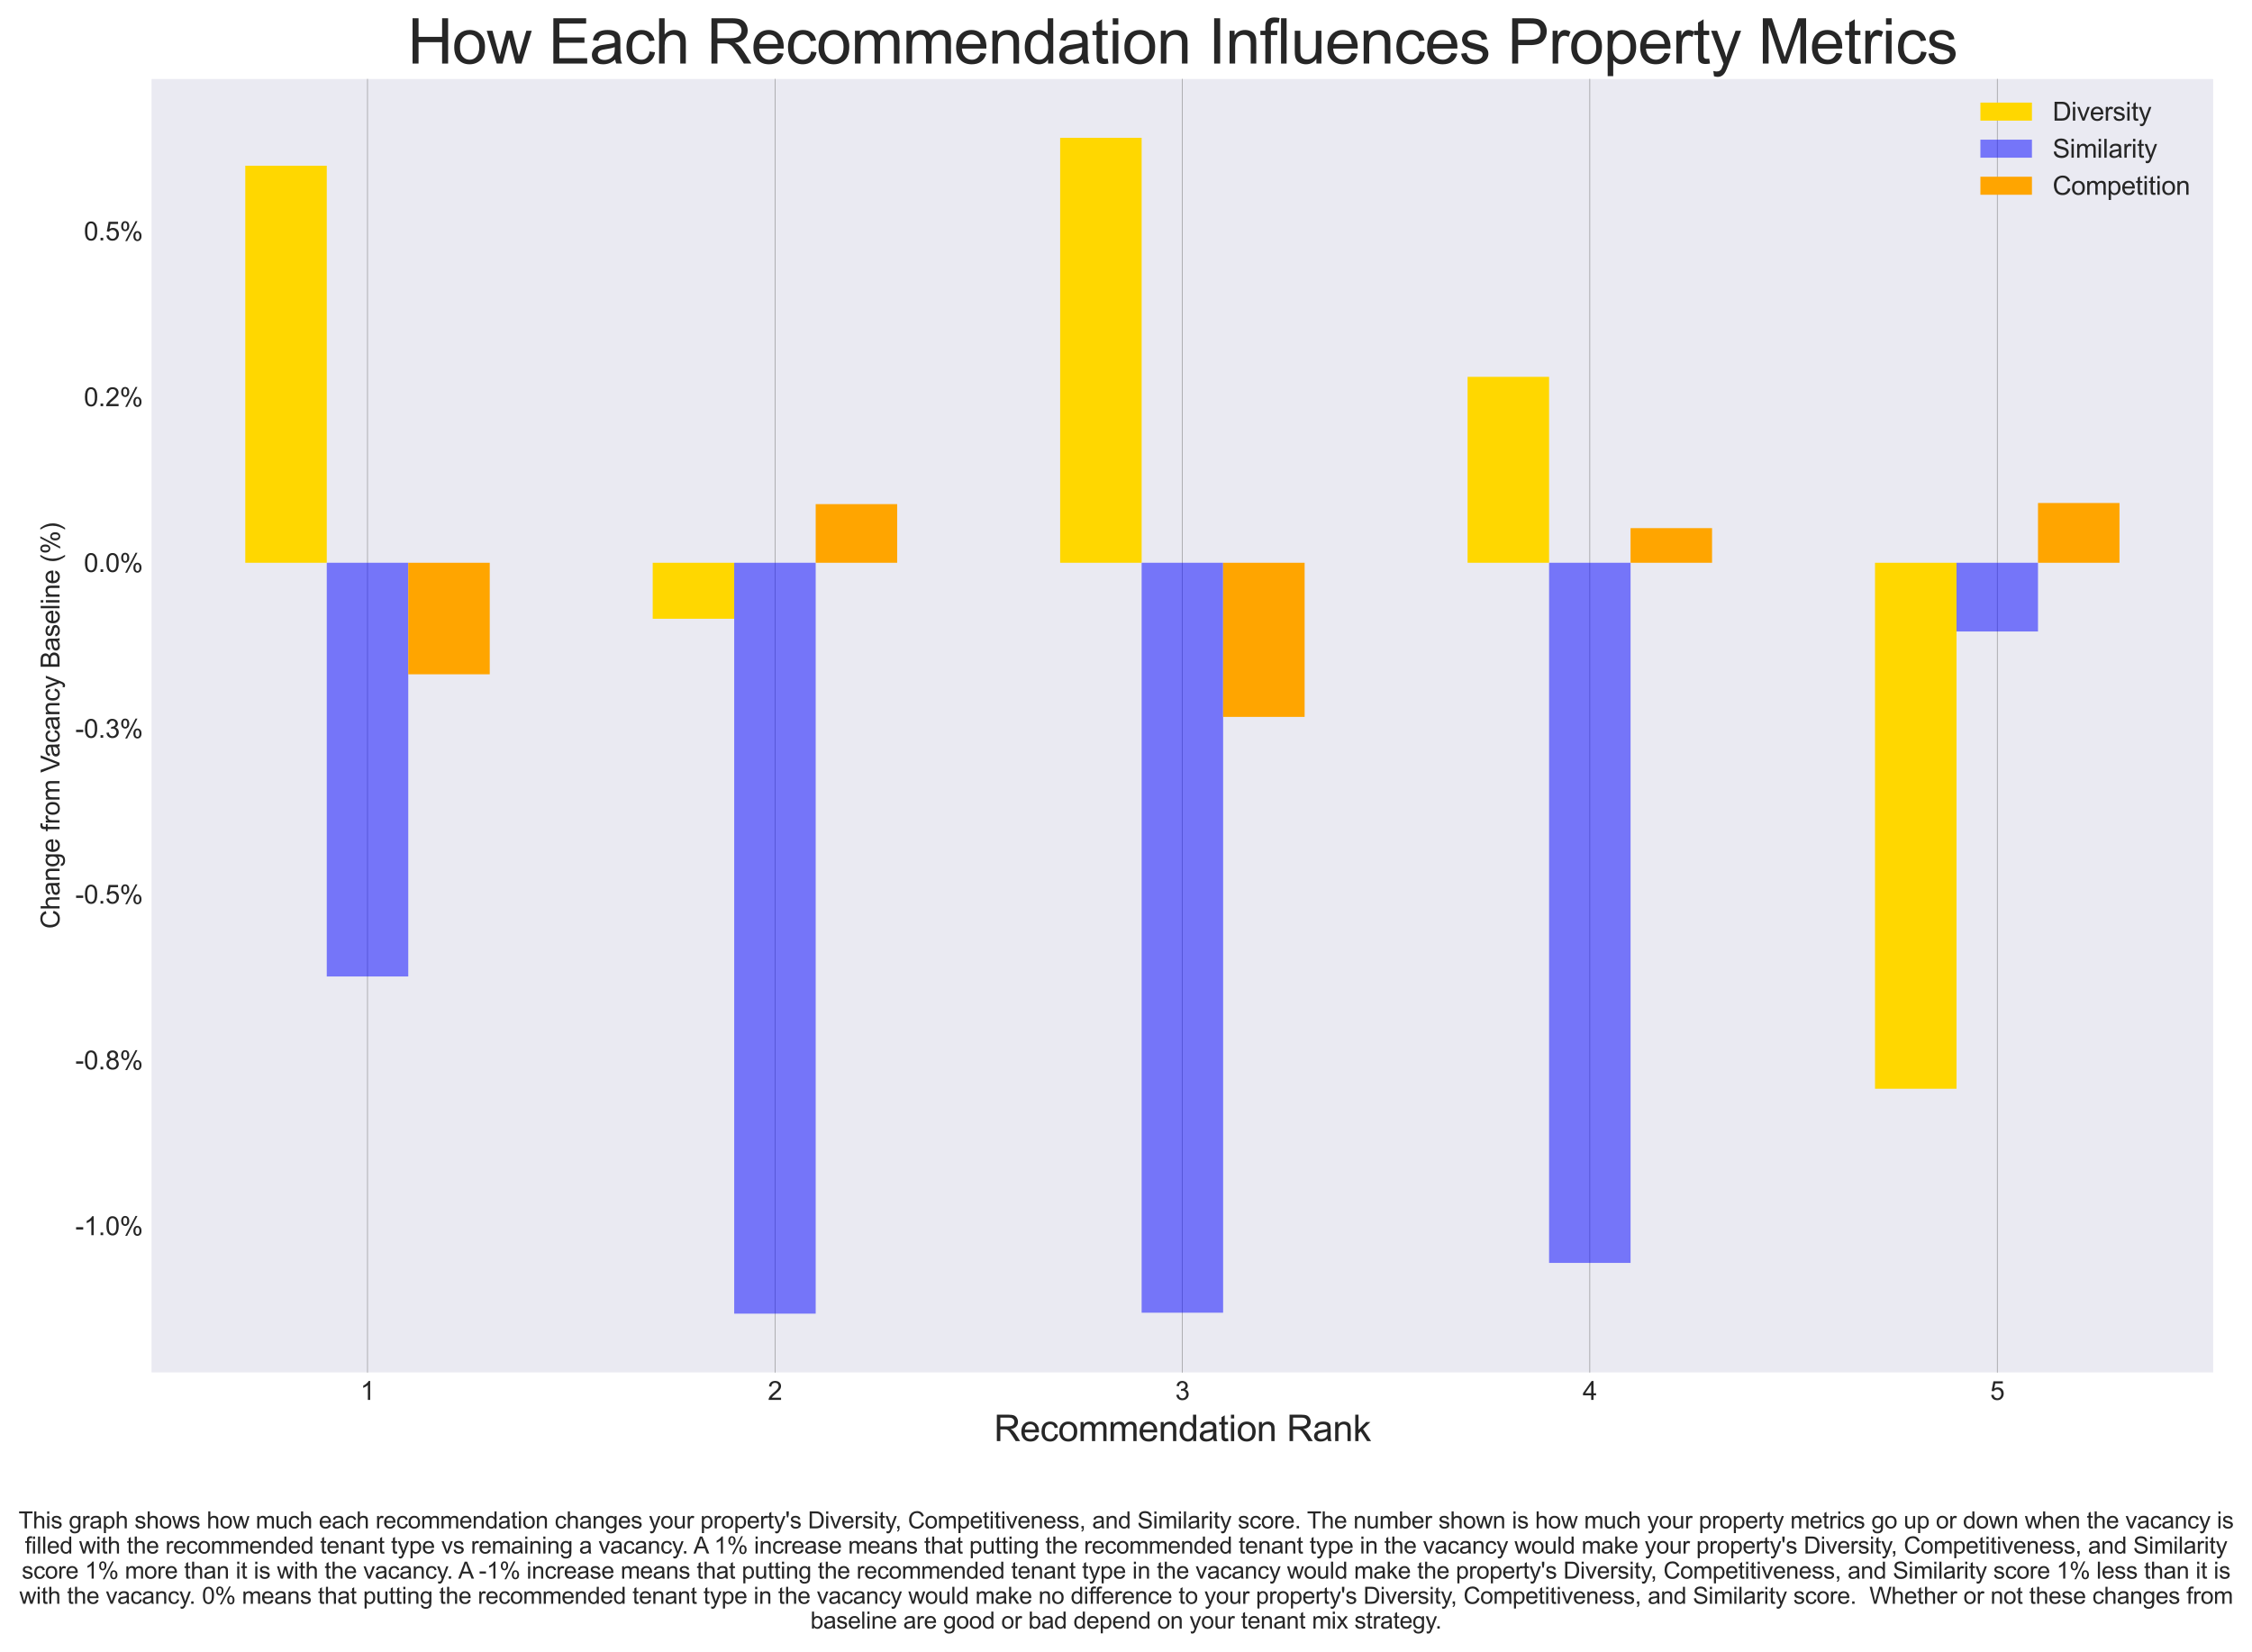 <?xml version="1.0" encoding="utf-8" standalone="no"?>
<!DOCTYPE svg PUBLIC "-//W3C//DTD SVG 1.1//EN"
  "http://www.w3.org/Graphics/SVG/1.1/DTD/svg11.dtd">
<svg xmlns:xlink="http://www.w3.org/1999/xlink" width="874.126pt" height="641.261pt" viewBox="0 0 874.126 641.261" xmlns="http://www.w3.org/2000/svg" version="1.1">
 <defs>
  <style type="text/css">*{stroke-linejoin: round; stroke-linecap: butt}</style>
 </defs>
 <g id="figure_1">
  <g id="patch_1">
   <path d="M 0 641.261 
L 874.126 641.261 
L 874.126 0 
L 0 0 
z
" style="fill: #ffffff"/>
  </g>
  <g id="axes_1">
   <g id="patch_2">
    <path d="M 58.833 532.739 
L 859.063 532.739 
L 859.063 30.671 
L 58.833 30.671 
z
" style="fill: #eaeaf2"/>
   </g>
   <g id="matplotlib.axis_1">
    <g id="xtick_1">
     <g id="line2d_1">
      <path d="M 142.652 532.739 
L 142.652 30.671 
" clip-path="url(#p79c39f2e31)" style="fill: none; stroke: #808080; stroke-width: 0.2; stroke-linecap: round"/>
     </g>
     <g id="line2d_2"/>
     <g id="text_1">
      <!-- 1 -->
      <g style="fill: #262626" transform="translate(139.871 543.397) scale(0.1 -0.1)">
       <defs>
        <path id="ArialMT-31" d="M 2384 0 
L 1822 0 
L 1822 3584 
Q 1619 3391 1289 3197 
Q 959 3003 697 2906 
L 697 3450 
Q 1169 3672 1522 3987 
Q 1875 4303 2022 4600 
L 2384 4600 
L 2384 0 
z
" transform="scale(0.016)"/>
       </defs>
       <use xlink:href="#ArialMT-31"/>
      </g>
     </g>
    </g>
    <g id="xtick_2">
     <g id="line2d_3">
      <path d="M 300.8 532.739 
L 300.8 30.671 
" clip-path="url(#p79c39f2e31)" style="fill: none; stroke: #808080; stroke-width: 0.2; stroke-linecap: round"/>
     </g>
     <g id="line2d_4"/>
     <g id="text_2">
      <!-- 2 -->
      <g style="fill: #262626" transform="translate(298.02 543.397) scale(0.1 -0.1)">
       <defs>
        <path id="ArialMT-32" d="M 3222 541 
L 3222 0 
L 194 0 
Q 188 203 259 391 
Q 375 700 629 1000 
Q 884 1300 1366 1694 
Q 2113 2306 2375 2664 
Q 2638 3022 2638 3341 
Q 2638 3675 2398 3904 
Q 2159 4134 1775 4134 
Q 1369 4134 1125 3890 
Q 881 3647 878 3216 
L 300 3275 
Q 359 3922 746 4261 
Q 1134 4600 1788 4600 
Q 2447 4600 2831 4234 
Q 3216 3869 3216 3328 
Q 3216 3053 3103 2787 
Q 2991 2522 2730 2228 
Q 2469 1934 1863 1422 
Q 1356 997 1212 845 
Q 1069 694 975 541 
L 3222 541 
z
" transform="scale(0.016)"/>
       </defs>
       <use xlink:href="#ArialMT-32"/>
      </g>
     </g>
    </g>
    <g id="xtick_3">
     <g id="line2d_5">
      <path d="M 458.948 532.739 
L 458.948 30.671 
" clip-path="url(#p79c39f2e31)" style="fill: none; stroke: #808080; stroke-width: 0.2; stroke-linecap: round"/>
     </g>
     <g id="line2d_6"/>
     <g id="text_3">
      <!-- 3 -->
      <g style="fill: #262626" transform="translate(456.168 543.397) scale(0.1 -0.1)">
       <defs>
        <path id="ArialMT-33" d="M 269 1209 
L 831 1284 
Q 928 806 1161 595 
Q 1394 384 1728 384 
Q 2125 384 2398 659 
Q 2672 934 2672 1341 
Q 2672 1728 2419 1979 
Q 2166 2231 1775 2231 
Q 1616 2231 1378 2169 
L 1441 2663 
Q 1497 2656 1531 2656 
Q 1891 2656 2178 2843 
Q 2466 3031 2466 3422 
Q 2466 3731 2256 3934 
Q 2047 4138 1716 4138 
Q 1388 4138 1169 3931 
Q 950 3725 888 3313 
L 325 3413 
Q 428 3978 793 4289 
Q 1159 4600 1703 4600 
Q 2078 4600 2393 4439 
Q 2709 4278 2876 4000 
Q 3044 3722 3044 3409 
Q 3044 3113 2884 2869 
Q 2725 2625 2413 2481 
Q 2819 2388 3044 2092 
Q 3269 1797 3269 1353 
Q 3269 753 2831 336 
Q 2394 -81 1725 -81 
Q 1122 -81 723 278 
Q 325 638 269 1209 
z
" transform="scale(0.016)"/>
       </defs>
       <use xlink:href="#ArialMT-33"/>
      </g>
     </g>
    </g>
    <g id="xtick_4">
     <g id="line2d_7">
      <path d="M 617.096 532.739 
L 617.096 30.671 
" clip-path="url(#p79c39f2e31)" style="fill: none; stroke: #808080; stroke-width: 0.2; stroke-linecap: round"/>
     </g>
     <g id="line2d_8"/>
     <g id="text_4">
      <!-- 4 -->
      <g style="fill: #262626" transform="translate(614.316 543.397) scale(0.1 -0.1)">
       <defs>
        <path id="ArialMT-34" d="M 2069 0 
L 2069 1097 
L 81 1097 
L 81 1613 
L 2172 4581 
L 2631 4581 
L 2631 1613 
L 3250 1613 
L 3250 1097 
L 2631 1097 
L 2631 0 
L 2069 0 
z
M 2069 1613 
L 2069 3678 
L 634 1613 
L 2069 1613 
z
" transform="scale(0.016)"/>
       </defs>
       <use xlink:href="#ArialMT-34"/>
      </g>
     </g>
    </g>
    <g id="xtick_5">
     <g id="line2d_9">
      <path d="M 775.245 532.739 
L 775.245 30.671 
" clip-path="url(#p79c39f2e31)" style="fill: none; stroke: #808080; stroke-width: 0.2; stroke-linecap: round"/>
     </g>
     <g id="line2d_10"/>
     <g id="text_5">
      <!-- 5 -->
      <g style="fill: #262626" transform="translate(772.464 543.397) scale(0.1 -0.1)">
       <defs>
        <path id="ArialMT-35" d="M 266 1200 
L 856 1250 
Q 922 819 1161 601 
Q 1400 384 1738 384 
Q 2144 384 2425 690 
Q 2706 997 2706 1503 
Q 2706 1984 2436 2262 
Q 2166 2541 1728 2541 
Q 1456 2541 1237 2417 
Q 1019 2294 894 2097 
L 366 2166 
L 809 4519 
L 3088 4519 
L 3088 3981 
L 1259 3981 
L 1013 2750 
Q 1425 3038 1878 3038 
Q 2478 3038 2890 2622 
Q 3303 2206 3303 1553 
Q 3303 931 2941 478 
Q 2500 -78 1738 -78 
Q 1113 -78 717 272 
Q 322 622 266 1200 
z
" transform="scale(0.016)"/>
       </defs>
       <use xlink:href="#ArialMT-35"/>
      </g>
     </g>
    </g>
    <g id="text_6">
     <!-- Recommendation Rank -->
     <g style="fill: #262626" transform="translate(385.805 559.405) scale(0.14 -0.14)">
      <defs>
       <path id="ArialMT-52" d="M 503 0 
L 503 4581 
L 2534 4581 
Q 3147 4581 3465 4457 
Q 3784 4334 3975 4021 
Q 4166 3709 4166 3331 
Q 4166 2844 3850 2509 
Q 3534 2175 2875 2084 
Q 3116 1969 3241 1856 
Q 3506 1613 3744 1247 
L 4541 0 
L 3778 0 
L 3172 953 
Q 2906 1366 2734 1584 
Q 2563 1803 2427 1890 
Q 2291 1978 2150 2013 
Q 2047 2034 1813 2034 
L 1109 2034 
L 1109 0 
L 503 0 
z
M 1109 2559 
L 2413 2559 
Q 2828 2559 3062 2645 
Q 3297 2731 3419 2920 
Q 3541 3109 3541 3331 
Q 3541 3656 3305 3865 
Q 3069 4075 2559 4075 
L 1109 4075 
L 1109 2559 
z
" transform="scale(0.016)"/>
       <path id="ArialMT-65" d="M 2694 1069 
L 3275 997 
Q 3138 488 2766 206 
Q 2394 -75 1816 -75 
Q 1088 -75 661 373 
Q 234 822 234 1631 
Q 234 2469 665 2931 
Q 1097 3394 1784 3394 
Q 2450 3394 2872 2941 
Q 3294 2488 3294 1666 
Q 3294 1616 3291 1516 
L 816 1516 
Q 847 969 1125 678 
Q 1403 388 1819 388 
Q 2128 388 2347 550 
Q 2566 713 2694 1069 
z
M 847 1978 
L 2700 1978 
Q 2663 2397 2488 2606 
Q 2219 2931 1791 2931 
Q 1403 2931 1139 2672 
Q 875 2413 847 1978 
z
" transform="scale(0.016)"/>
       <path id="ArialMT-63" d="M 2588 1216 
L 3141 1144 
Q 3050 572 2676 248 
Q 2303 -75 1759 -75 
Q 1078 -75 664 370 
Q 250 816 250 1647 
Q 250 2184 428 2587 
Q 606 2991 970 3192 
Q 1334 3394 1763 3394 
Q 2303 3394 2647 3120 
Q 2991 2847 3088 2344 
L 2541 2259 
Q 2463 2594 2264 2762 
Q 2066 2931 1784 2931 
Q 1359 2931 1093 2626 
Q 828 2322 828 1663 
Q 828 994 1084 691 
Q 1341 388 1753 388 
Q 2084 388 2306 591 
Q 2528 794 2588 1216 
z
" transform="scale(0.016)"/>
       <path id="ArialMT-6f" d="M 213 1659 
Q 213 2581 725 3025 
Q 1153 3394 1769 3394 
Q 2453 3394 2887 2945 
Q 3322 2497 3322 1706 
Q 3322 1066 3130 698 
Q 2938 331 2570 128 
Q 2203 -75 1769 -75 
Q 1072 -75 642 372 
Q 213 819 213 1659 
z
M 791 1659 
Q 791 1022 1069 705 
Q 1347 388 1769 388 
Q 2188 388 2466 706 
Q 2744 1025 2744 1678 
Q 2744 2294 2464 2611 
Q 2184 2928 1769 2928 
Q 1347 2928 1069 2612 
Q 791 2297 791 1659 
z
" transform="scale(0.016)"/>
       <path id="ArialMT-6d" d="M 422 0 
L 422 3319 
L 925 3319 
L 925 2853 
Q 1081 3097 1340 3245 
Q 1600 3394 1931 3394 
Q 2300 3394 2536 3241 
Q 2772 3088 2869 2813 
Q 3263 3394 3894 3394 
Q 4388 3394 4653 3120 
Q 4919 2847 4919 2278 
L 4919 0 
L 4359 0 
L 4359 2091 
Q 4359 2428 4304 2576 
Q 4250 2725 4106 2815 
Q 3963 2906 3769 2906 
Q 3419 2906 3187 2673 
Q 2956 2441 2956 1928 
L 2956 0 
L 2394 0 
L 2394 2156 
Q 2394 2531 2256 2718 
Q 2119 2906 1806 2906 
Q 1569 2906 1367 2781 
Q 1166 2656 1075 2415 
Q 984 2175 984 1722 
L 984 0 
L 422 0 
z
" transform="scale(0.016)"/>
       <path id="ArialMT-6e" d="M 422 0 
L 422 3319 
L 928 3319 
L 928 2847 
Q 1294 3394 1984 3394 
Q 2284 3394 2536 3286 
Q 2788 3178 2913 3003 
Q 3038 2828 3088 2588 
Q 3119 2431 3119 2041 
L 3119 0 
L 2556 0 
L 2556 2019 
Q 2556 2363 2490 2533 
Q 2425 2703 2258 2804 
Q 2091 2906 1866 2906 
Q 1506 2906 1245 2678 
Q 984 2450 984 1813 
L 984 0 
L 422 0 
z
" transform="scale(0.016)"/>
       <path id="ArialMT-64" d="M 2575 0 
L 2575 419 
Q 2259 -75 1647 -75 
Q 1250 -75 917 144 
Q 584 363 401 755 
Q 219 1147 219 1656 
Q 219 2153 384 2558 
Q 550 2963 881 3178 
Q 1213 3394 1622 3394 
Q 1922 3394 2156 3267 
Q 2391 3141 2538 2938 
L 2538 4581 
L 3097 4581 
L 3097 0 
L 2575 0 
z
M 797 1656 
Q 797 1019 1065 703 
Q 1334 388 1700 388 
Q 2069 388 2326 689 
Q 2584 991 2584 1609 
Q 2584 2291 2321 2609 
Q 2059 2928 1675 2928 
Q 1300 2928 1048 2622 
Q 797 2316 797 1656 
z
" transform="scale(0.016)"/>
       <path id="ArialMT-61" d="M 2588 409 
Q 2275 144 1986 34 
Q 1697 -75 1366 -75 
Q 819 -75 525 192 
Q 231 459 231 875 
Q 231 1119 342 1320 
Q 453 1522 633 1644 
Q 813 1766 1038 1828 
Q 1203 1872 1538 1913 
Q 2219 1994 2541 2106 
Q 2544 2222 2544 2253 
Q 2544 2597 2384 2738 
Q 2169 2928 1744 2928 
Q 1347 2928 1158 2789 
Q 969 2650 878 2297 
L 328 2372 
Q 403 2725 575 2942 
Q 747 3159 1072 3276 
Q 1397 3394 1825 3394 
Q 2250 3394 2515 3294 
Q 2781 3194 2906 3042 
Q 3031 2891 3081 2659 
Q 3109 2516 3109 2141 
L 3109 1391 
Q 3109 606 3145 398 
Q 3181 191 3288 0 
L 2700 0 
Q 2613 175 2588 409 
z
M 2541 1666 
Q 2234 1541 1622 1453 
Q 1275 1403 1131 1340 
Q 988 1278 909 1158 
Q 831 1038 831 891 
Q 831 666 1001 516 
Q 1172 366 1500 366 
Q 1825 366 2078 508 
Q 2331 650 2450 897 
Q 2541 1088 2541 1459 
L 2541 1666 
z
" transform="scale(0.016)"/>
       <path id="ArialMT-74" d="M 1650 503 
L 1731 6 
Q 1494 -44 1306 -44 
Q 1000 -44 831 53 
Q 663 150 594 308 
Q 525 466 525 972 
L 525 2881 
L 113 2881 
L 113 3319 
L 525 3319 
L 525 4141 
L 1084 4478 
L 1084 3319 
L 1650 3319 
L 1650 2881 
L 1084 2881 
L 1084 941 
Q 1084 700 1114 631 
Q 1144 563 1211 522 
Q 1278 481 1403 481 
Q 1497 481 1650 503 
z
" transform="scale(0.016)"/>
       <path id="ArialMT-69" d="M 425 3934 
L 425 4581 
L 988 4581 
L 988 3934 
L 425 3934 
z
M 425 0 
L 425 3319 
L 988 3319 
L 988 0 
L 425 0 
z
" transform="scale(0.016)"/>
       <path id="ArialMT-20" transform="scale(0.016)"/>
       <path id="ArialMT-6b" d="M 425 0 
L 425 4581 
L 988 4581 
L 988 1969 
L 2319 3319 
L 3047 3319 
L 1778 2088 
L 3175 0 
L 2481 0 
L 1384 1697 
L 988 1316 
L 988 0 
L 425 0 
z
" transform="scale(0.016)"/>
      </defs>
      <use xlink:href="#ArialMT-52"/>
      <use xlink:href="#ArialMT-65" x="72.217"/>
      <use xlink:href="#ArialMT-63" x="127.832"/>
      <use xlink:href="#ArialMT-6f" x="177.832"/>
      <use xlink:href="#ArialMT-6d" x="233.447"/>
      <use xlink:href="#ArialMT-6d" x="316.748"/>
      <use xlink:href="#ArialMT-65" x="400.049"/>
      <use xlink:href="#ArialMT-6e" x="455.664"/>
      <use xlink:href="#ArialMT-64" x="511.279"/>
      <use xlink:href="#ArialMT-61" x="566.895"/>
      <use xlink:href="#ArialMT-74" x="622.51"/>
      <use xlink:href="#ArialMT-69" x="650.293"/>
      <use xlink:href="#ArialMT-6f" x="672.51"/>
      <use xlink:href="#ArialMT-6e" x="728.125"/>
      <use xlink:href="#ArialMT-20" x="783.74"/>
      <use xlink:href="#ArialMT-52" x="811.523"/>
      <use xlink:href="#ArialMT-61" x="883.74"/>
      <use xlink:href="#ArialMT-6e" x="939.355"/>
      <use xlink:href="#ArialMT-6b" x="994.971"/>
     </g>
    </g>
   </g>
   <g id="matplotlib.axis_2">
    <g id="ytick_1">
     <g id="line2d_11"/>
     <g id="text_7">
      <!-- -1.0% -->
      <g style="fill: #262626" transform="translate(29.211 479.456) scale(0.1 -0.1)">
       <defs>
        <path id="ArialMT-2d" d="M 203 1375 
L 203 1941 
L 1931 1941 
L 1931 1375 
L 203 1375 
z
" transform="scale(0.016)"/>
        <path id="ArialMT-2e" d="M 581 0 
L 581 641 
L 1222 641 
L 1222 0 
L 581 0 
z
" transform="scale(0.016)"/>
        <path id="ArialMT-30" d="M 266 2259 
Q 266 3072 433 3567 
Q 600 4063 929 4331 
Q 1259 4600 1759 4600 
Q 2128 4600 2406 4451 
Q 2684 4303 2865 4023 
Q 3047 3744 3150 3342 
Q 3253 2941 3253 2259 
Q 3253 1453 3087 958 
Q 2922 463 2592 192 
Q 2263 -78 1759 -78 
Q 1097 -78 719 397 
Q 266 969 266 2259 
z
M 844 2259 
Q 844 1131 1108 757 
Q 1372 384 1759 384 
Q 2147 384 2411 759 
Q 2675 1134 2675 2259 
Q 2675 3391 2411 3762 
Q 2147 4134 1753 4134 
Q 1366 4134 1134 3806 
Q 844 3388 844 2259 
z
" transform="scale(0.016)"/>
        <path id="ArialMT-25" d="M 372 3481 
Q 372 3972 619 4315 
Q 866 4659 1334 4659 
Q 1766 4659 2048 4351 
Q 2331 4044 2331 3447 
Q 2331 2866 2045 2552 
Q 1759 2238 1341 2238 
Q 925 2238 648 2547 
Q 372 2856 372 3481 
z
M 1350 4272 
Q 1141 4272 1002 4090 
Q 863 3909 863 3425 
Q 863 2984 1003 2804 
Q 1144 2625 1350 2625 
Q 1563 2625 1702 2806 
Q 1841 2988 1841 3469 
Q 1841 3913 1700 4092 
Q 1559 4272 1350 4272 
z
M 1353 -169 
L 3859 4659 
L 4316 4659 
L 1819 -169 
L 1353 -169 
z
M 3334 1075 
Q 3334 1569 3581 1911 
Q 3828 2253 4300 2253 
Q 4731 2253 5014 1945 
Q 5297 1638 5297 1041 
Q 5297 459 5011 145 
Q 4725 -169 4303 -169 
Q 3888 -169 3611 142 
Q 3334 453 3334 1075 
z
M 4316 1866 
Q 4103 1866 3964 1684 
Q 3825 1503 3825 1019 
Q 3825 581 3965 400 
Q 4106 219 4313 219 
Q 4528 219 4667 400 
Q 4806 581 4806 1063 
Q 4806 1506 4665 1686 
Q 4525 1866 4316 1866 
z
" transform="scale(0.016)"/>
       </defs>
       <use xlink:href="#ArialMT-2d"/>
       <use xlink:href="#ArialMT-31" x="33.301"/>
       <use xlink:href="#ArialMT-2e" x="88.916"/>
       <use xlink:href="#ArialMT-30" x="116.699"/>
       <use xlink:href="#ArialMT-25" x="172.314"/>
      </g>
     </g>
    </g>
    <g id="ytick_2">
     <g id="line2d_12"/>
     <g id="text_8">
      <!-- -0.8% -->
      <g style="fill: #262626" transform="translate(29.211 415.099) scale(0.1 -0.1)">
       <defs>
        <path id="ArialMT-38" d="M 1131 2484 
Q 781 2613 612 2850 
Q 444 3088 444 3419 
Q 444 3919 803 4259 
Q 1163 4600 1759 4600 
Q 2359 4600 2725 4251 
Q 3091 3903 3091 3403 
Q 3091 3084 2923 2848 
Q 2756 2613 2416 2484 
Q 2838 2347 3058 2040 
Q 3278 1734 3278 1309 
Q 3278 722 2862 322 
Q 2447 -78 1769 -78 
Q 1091 -78 675 323 
Q 259 725 259 1325 
Q 259 1772 486 2073 
Q 713 2375 1131 2484 
z
M 1019 3438 
Q 1019 3113 1228 2906 
Q 1438 2700 1772 2700 
Q 2097 2700 2305 2904 
Q 2513 3109 2513 3406 
Q 2513 3716 2298 3927 
Q 2084 4138 1766 4138 
Q 1444 4138 1231 3931 
Q 1019 3725 1019 3438 
z
M 838 1322 
Q 838 1081 952 856 
Q 1066 631 1291 507 
Q 1516 384 1775 384 
Q 2178 384 2440 643 
Q 2703 903 2703 1303 
Q 2703 1709 2433 1975 
Q 2163 2241 1756 2241 
Q 1359 2241 1098 1978 
Q 838 1716 838 1322 
z
" transform="scale(0.016)"/>
       </defs>
       <use xlink:href="#ArialMT-2d"/>
       <use xlink:href="#ArialMT-30" x="33.301"/>
       <use xlink:href="#ArialMT-2e" x="88.916"/>
       <use xlink:href="#ArialMT-38" x="116.699"/>
       <use xlink:href="#ArialMT-25" x="172.314"/>
      </g>
     </g>
    </g>
    <g id="ytick_3">
     <g id="line2d_13"/>
     <g id="text_9">
      <!-- -0.5% -->
      <g style="fill: #262626" transform="translate(29.211 350.743) scale(0.1 -0.1)">
       <use xlink:href="#ArialMT-2d"/>
       <use xlink:href="#ArialMT-30" x="33.301"/>
       <use xlink:href="#ArialMT-2e" x="88.916"/>
       <use xlink:href="#ArialMT-35" x="116.699"/>
       <use xlink:href="#ArialMT-25" x="172.314"/>
      </g>
     </g>
    </g>
    <g id="ytick_4">
     <g id="line2d_14"/>
     <g id="text_10">
      <!-- -0.3% -->
      <g style="fill: #262626" transform="translate(29.211 286.386) scale(0.1 -0.1)">
       <use xlink:href="#ArialMT-2d"/>
       <use xlink:href="#ArialMT-30" x="33.301"/>
       <use xlink:href="#ArialMT-2e" x="88.916"/>
       <use xlink:href="#ArialMT-33" x="116.699"/>
       <use xlink:href="#ArialMT-25" x="172.314"/>
      </g>
     </g>
    </g>
    <g id="ytick_5">
     <g id="line2d_15"/>
     <g id="text_11">
      <!-- 0.0% -->
      <g style="fill: #262626" transform="translate(32.541 222.03) scale(0.1 -0.1)">
       <use xlink:href="#ArialMT-30"/>
       <use xlink:href="#ArialMT-2e" x="55.615"/>
       <use xlink:href="#ArialMT-30" x="83.398"/>
       <use xlink:href="#ArialMT-25" x="139.014"/>
      </g>
     </g>
    </g>
    <g id="ytick_6">
     <g id="line2d_16"/>
     <g id="text_12">
      <!-- 0.2% -->
      <g style="fill: #262626" transform="translate(32.541 157.673) scale(0.1 -0.1)">
       <use xlink:href="#ArialMT-30"/>
       <use xlink:href="#ArialMT-2e" x="55.615"/>
       <use xlink:href="#ArialMT-32" x="83.398"/>
       <use xlink:href="#ArialMT-25" x="139.014"/>
      </g>
     </g>
    </g>
    <g id="ytick_7">
     <g id="line2d_17"/>
     <g id="text_13">
      <!-- 0.5% -->
      <g style="fill: #262626" transform="translate(32.541 93.317) scale(0.1 -0.1)">
       <use xlink:href="#ArialMT-30"/>
       <use xlink:href="#ArialMT-2e" x="55.615"/>
       <use xlink:href="#ArialMT-35" x="83.398"/>
       <use xlink:href="#ArialMT-25" x="139.014"/>
      </g>
     </g>
    </g>
    <g id="text_14">
     <!-- Change from Vacancy Baseline (%) -->
     <g style="fill: #262626" transform="translate(23.107 360.536) rotate(-90) scale(0.1 -0.1)">
      <defs>
       <path id="ArialMT-43" d="M 3763 1606 
L 4369 1453 
Q 4178 706 3683 314 
Q 3188 -78 2472 -78 
Q 1731 -78 1267 223 
Q 803 525 561 1097 
Q 319 1669 319 2325 
Q 319 3041 592 3573 
Q 866 4106 1370 4382 
Q 1875 4659 2481 4659 
Q 3169 4659 3637 4309 
Q 4106 3959 4291 3325 
L 3694 3184 
Q 3534 3684 3231 3912 
Q 2928 4141 2469 4141 
Q 1941 4141 1586 3887 
Q 1231 3634 1087 3207 
Q 944 2781 944 2328 
Q 944 1744 1114 1308 
Q 1284 872 1643 656 
Q 2003 441 2422 441 
Q 2931 441 3284 734 
Q 3638 1028 3763 1606 
z
" transform="scale(0.016)"/>
       <path id="ArialMT-68" d="M 422 0 
L 422 4581 
L 984 4581 
L 984 2938 
Q 1378 3394 1978 3394 
Q 2347 3394 2619 3248 
Q 2891 3103 3008 2847 
Q 3125 2591 3125 2103 
L 3125 0 
L 2563 0 
L 2563 2103 
Q 2563 2525 2380 2717 
Q 2197 2909 1863 2909 
Q 1613 2909 1392 2779 
Q 1172 2650 1078 2428 
Q 984 2206 984 1816 
L 984 0 
L 422 0 
z
" transform="scale(0.016)"/>
       <path id="ArialMT-67" d="M 319 -275 
L 866 -356 
Q 900 -609 1056 -725 
Q 1266 -881 1628 -881 
Q 2019 -881 2231 -725 
Q 2444 -569 2519 -288 
Q 2563 -116 2559 434 
Q 2191 0 1641 0 
Q 956 0 581 494 
Q 206 988 206 1678 
Q 206 2153 378 2554 
Q 550 2956 876 3175 
Q 1203 3394 1644 3394 
Q 2231 3394 2613 2919 
L 2613 3319 
L 3131 3319 
L 3131 450 
Q 3131 -325 2973 -648 
Q 2816 -972 2473 -1159 
Q 2131 -1347 1631 -1347 
Q 1038 -1347 672 -1080 
Q 306 -813 319 -275 
z
M 784 1719 
Q 784 1066 1043 766 
Q 1303 466 1694 466 
Q 2081 466 2343 764 
Q 2606 1063 2606 1700 
Q 2606 2309 2336 2618 
Q 2066 2928 1684 2928 
Q 1309 2928 1046 2623 
Q 784 2319 784 1719 
z
" transform="scale(0.016)"/>
       <path id="ArialMT-66" d="M 556 0 
L 556 2881 
L 59 2881 
L 59 3319 
L 556 3319 
L 556 3672 
Q 556 4006 616 4169 
Q 697 4388 901 4523 
Q 1106 4659 1475 4659 
Q 1713 4659 2000 4603 
L 1916 4113 
Q 1741 4144 1584 4144 
Q 1328 4144 1222 4034 
Q 1116 3925 1116 3625 
L 1116 3319 
L 1763 3319 
L 1763 2881 
L 1116 2881 
L 1116 0 
L 556 0 
z
" transform="scale(0.016)"/>
       <path id="ArialMT-72" d="M 416 0 
L 416 3319 
L 922 3319 
L 922 2816 
Q 1116 3169 1280 3281 
Q 1444 3394 1641 3394 
Q 1925 3394 2219 3213 
L 2025 2691 
Q 1819 2813 1613 2813 
Q 1428 2813 1281 2702 
Q 1134 2591 1072 2394 
Q 978 2094 978 1738 
L 978 0 
L 416 0 
z
" transform="scale(0.016)"/>
       <path id="ArialMT-56" d="M 1803 0 
L 28 4581 
L 684 4581 
L 1875 1253 
Q 2019 853 2116 503 
Q 2222 878 2363 1253 
L 3600 4581 
L 4219 4581 
L 2425 0 
L 1803 0 
z
" transform="scale(0.016)"/>
       <path id="ArialMT-79" d="M 397 -1278 
L 334 -750 
Q 519 -800 656 -800 
Q 844 -800 956 -737 
Q 1069 -675 1141 -563 
Q 1194 -478 1313 -144 
Q 1328 -97 1363 -6 
L 103 3319 
L 709 3319 
L 1400 1397 
Q 1534 1031 1641 628 
Q 1738 1016 1872 1384 
L 2581 3319 
L 3144 3319 
L 1881 -56 
Q 1678 -603 1566 -809 
Q 1416 -1088 1222 -1217 
Q 1028 -1347 759 -1347 
Q 597 -1347 397 -1278 
z
" transform="scale(0.016)"/>
       <path id="ArialMT-42" d="M 469 0 
L 469 4581 
L 2188 4581 
Q 2713 4581 3030 4442 
Q 3347 4303 3526 4014 
Q 3706 3725 3706 3409 
Q 3706 3116 3547 2856 
Q 3388 2597 3066 2438 
Q 3481 2316 3704 2022 
Q 3928 1728 3928 1328 
Q 3928 1006 3792 729 
Q 3656 453 3456 303 
Q 3256 153 2954 76 
Q 2653 0 2216 0 
L 469 0 
z
M 1075 2656 
L 2066 2656 
Q 2469 2656 2644 2709 
Q 2875 2778 2992 2937 
Q 3109 3097 3109 3338 
Q 3109 3566 3000 3739 
Q 2891 3913 2687 3977 
Q 2484 4041 1991 4041 
L 1075 4041 
L 1075 2656 
z
M 1075 541 
L 2216 541 
Q 2509 541 2628 563 
Q 2838 600 2978 687 
Q 3119 775 3209 942 
Q 3300 1109 3300 1328 
Q 3300 1584 3169 1773 
Q 3038 1963 2805 2039 
Q 2572 2116 2134 2116 
L 1075 2116 
L 1075 541 
z
" transform="scale(0.016)"/>
       <path id="ArialMT-73" d="M 197 991 
L 753 1078 
Q 800 744 1014 566 
Q 1228 388 1613 388 
Q 2000 388 2187 545 
Q 2375 703 2375 916 
Q 2375 1106 2209 1216 
Q 2094 1291 1634 1406 
Q 1016 1563 777 1677 
Q 538 1791 414 1992 
Q 291 2194 291 2438 
Q 291 2659 392 2848 
Q 494 3038 669 3163 
Q 800 3259 1026 3326 
Q 1253 3394 1513 3394 
Q 1903 3394 2198 3281 
Q 2494 3169 2634 2976 
Q 2775 2784 2828 2463 
L 2278 2388 
Q 2241 2644 2061 2787 
Q 1881 2931 1553 2931 
Q 1166 2931 1000 2803 
Q 834 2675 834 2503 
Q 834 2394 903 2306 
Q 972 2216 1119 2156 
Q 1203 2125 1616 2013 
Q 2213 1853 2448 1751 
Q 2684 1650 2818 1456 
Q 2953 1263 2953 975 
Q 2953 694 2789 445 
Q 2625 197 2315 61 
Q 2006 -75 1616 -75 
Q 969 -75 630 194 
Q 291 463 197 991 
z
" transform="scale(0.016)"/>
       <path id="ArialMT-6c" d="M 409 0 
L 409 4581 
L 972 4581 
L 972 0 
L 409 0 
z
" transform="scale(0.016)"/>
       <path id="ArialMT-28" d="M 1497 -1347 
Q 1031 -759 709 28 
Q 388 816 388 1659 
Q 388 2403 628 3084 
Q 909 3875 1497 4659 
L 1900 4659 
Q 1522 4009 1400 3731 
Q 1209 3300 1100 2831 
Q 966 2247 966 1656 
Q 966 153 1900 -1347 
L 1497 -1347 
z
" transform="scale(0.016)"/>
       <path id="ArialMT-29" d="M 791 -1347 
L 388 -1347 
Q 1322 153 1322 1656 
Q 1322 2244 1188 2822 
Q 1081 3291 891 3722 
Q 769 4003 388 4659 
L 791 4659 
Q 1378 3875 1659 3084 
Q 1900 2403 1900 1659 
Q 1900 816 1576 28 
Q 1253 -759 791 -1347 
z
" transform="scale(0.016)"/>
      </defs>
      <use xlink:href="#ArialMT-43"/>
      <use xlink:href="#ArialMT-68" x="72.217"/>
      <use xlink:href="#ArialMT-61" x="127.832"/>
      <use xlink:href="#ArialMT-6e" x="183.447"/>
      <use xlink:href="#ArialMT-67" x="239.062"/>
      <use xlink:href="#ArialMT-65" x="294.678"/>
      <use xlink:href="#ArialMT-20" x="350.293"/>
      <use xlink:href="#ArialMT-66" x="378.076"/>
      <use xlink:href="#ArialMT-72" x="405.859"/>
      <use xlink:href="#ArialMT-6f" x="439.16"/>
      <use xlink:href="#ArialMT-6d" x="494.775"/>
      <use xlink:href="#ArialMT-20" x="578.076"/>
      <use xlink:href="#ArialMT-56" x="605.859"/>
      <use xlink:href="#ArialMT-61" x="665.184"/>
      <use xlink:href="#ArialMT-63" x="720.799"/>
      <use xlink:href="#ArialMT-61" x="770.799"/>
      <use xlink:href="#ArialMT-6e" x="826.414"/>
      <use xlink:href="#ArialMT-63" x="882.029"/>
      <use xlink:href="#ArialMT-79" x="932.029"/>
      <use xlink:href="#ArialMT-20" x="982.029"/>
      <use xlink:href="#ArialMT-42" x="1009.812"/>
      <use xlink:href="#ArialMT-61" x="1076.512"/>
      <use xlink:href="#ArialMT-73" x="1132.127"/>
      <use xlink:href="#ArialMT-65" x="1182.127"/>
      <use xlink:href="#ArialMT-6c" x="1237.742"/>
      <use xlink:href="#ArialMT-69" x="1259.959"/>
      <use xlink:href="#ArialMT-6e" x="1282.176"/>
      <use xlink:href="#ArialMT-65" x="1337.791"/>
      <use xlink:href="#ArialMT-20" x="1393.406"/>
      <use xlink:href="#ArialMT-28" x="1421.189"/>
      <use xlink:href="#ArialMT-25" x="1454.49"/>
      <use xlink:href="#ArialMT-29" x="1543.406"/>
     </g>
    </g>
   </g>
   <g id="patch_3">
    <path d="M 95.207 218.451 
L 126.837 218.451 
L 126.837 64.332 
L 95.207 64.332 
z
" clip-path="url(#p79c39f2e31)" style="fill: #ffd700"/>
   </g>
   <g id="patch_4">
    <path d="M 253.356 218.451 
L 284.985 218.451 
L 284.985 240.185 
L 253.356 240.185 
z
" clip-path="url(#p79c39f2e31)" style="fill: #ffd700"/>
   </g>
   <g id="patch_5">
    <path d="M 411.504 218.451 
L 443.133 218.451 
L 443.133 53.492 
L 411.504 53.492 
z
" clip-path="url(#p79c39f2e31)" style="fill: #ffd700"/>
   </g>
   <g id="patch_6">
    <path d="M 569.652 218.451 
L 601.282 218.451 
L 601.282 146.279 
L 569.652 146.279 
z
" clip-path="url(#p79c39f2e31)" style="fill: #ffd700"/>
   </g>
   <g id="patch_7">
    <path d="M 727.8 218.451 
L 759.43 218.451 
L 759.43 422.622 
L 727.8 422.622 
z
" clip-path="url(#p79c39f2e31)" style="fill: #ffd700"/>
   </g>
   <g id="patch_8">
    <path d="M 126.837 218.451 
L 158.467 218.451 
L 158.467 379.034 
L 126.837 379.034 
z
" clip-path="url(#p79c39f2e31)" style="fill: #0000ff; opacity: 0.5"/>
   </g>
   <g id="patch_9">
    <path d="M 284.985 218.451 
L 316.615 218.451 
L 316.615 509.918 
L 284.985 509.918 
z
" clip-path="url(#p79c39f2e31)" style="fill: #0000ff; opacity: 0.5"/>
   </g>
   <g id="patch_10">
    <path d="M 443.133 218.451 
L 474.763 218.451 
L 474.763 509.552 
L 443.133 509.552 
z
" clip-path="url(#p79c39f2e31)" style="fill: #0000ff; opacity: 0.5"/>
   </g>
   <g id="patch_11">
    <path d="M 601.282 218.451 
L 632.911 218.451 
L 632.911 490.227 
L 601.282 490.227 
z
" clip-path="url(#p79c39f2e31)" style="fill: #0000ff; opacity: 0.5"/>
   </g>
   <g id="patch_12">
    <path d="M 759.43 218.451 
L 791.059 218.451 
L 791.059 245.124 
L 759.43 245.124 
z
" clip-path="url(#p79c39f2e31)" style="fill: #0000ff; opacity: 0.5"/>
   </g>
   <g id="patch_13">
    <path d="M 158.467 218.451 
L 190.096 218.451 
L 190.096 261.742 
L 158.467 261.742 
z
" clip-path="url(#p79c39f2e31)" style="fill: #ffa500"/>
   </g>
   <g id="patch_14">
    <path d="M 316.615 218.451 
L 348.244 218.451 
L 348.244 195.689 
L 316.615 195.689 
z
" clip-path="url(#p79c39f2e31)" style="fill: #ffa500"/>
   </g>
   <g id="patch_15">
    <path d="M 474.763 218.451 
L 506.393 218.451 
L 506.393 278.28 
L 474.763 278.28 
z
" clip-path="url(#p79c39f2e31)" style="fill: #ffa500"/>
   </g>
   <g id="patch_16">
    <path d="M 632.911 218.451 
L 664.541 218.451 
L 664.541 205.006 
L 632.911 205.006 
z
" clip-path="url(#p79c39f2e31)" style="fill: #ffa500"/>
   </g>
   <g id="patch_17">
    <path d="M 791.059 218.451 
L 822.689 218.451 
L 822.689 195.25 
L 791.059 195.25 
z
" clip-path="url(#p79c39f2e31)" style="fill: #ffa500"/>
   </g>
   <g id="patch_18">
    <path d="M 58.833 532.739 
L 58.833 30.671 
" style="fill: none"/>
   </g>
   <g id="patch_19">
    <path d="M 58.833 532.739 
L 859.063 532.739 
" style="fill: none"/>
   </g>
   <g id="text_15">
    <!-- How Each Recommendation Influences Property Metrics -->
    <g style="fill: #262626" transform="translate(158.168 24.671) scale(0.24 -0.24)">
     <defs>
      <path id="ArialMT-48" d="M 513 0 
L 513 4581 
L 1119 4581 
L 1119 2700 
L 3500 2700 
L 3500 4581 
L 4106 4581 
L 4106 0 
L 3500 0 
L 3500 2159 
L 1119 2159 
L 1119 0 
L 513 0 
z
" transform="scale(0.016)"/>
      <path id="ArialMT-77" d="M 1034 0 
L 19 3319 
L 600 3319 
L 1128 1403 
L 1325 691 
Q 1338 744 1497 1375 
L 2025 3319 
L 2603 3319 
L 3100 1394 
L 3266 759 
L 3456 1400 
L 4025 3319 
L 4572 3319 
L 3534 0 
L 2950 0 
L 2422 1988 
L 2294 2553 
L 1622 0 
L 1034 0 
z
" transform="scale(0.016)"/>
      <path id="ArialMT-45" d="M 506 0 
L 506 4581 
L 3819 4581 
L 3819 4041 
L 1113 4041 
L 1113 2638 
L 3647 2638 
L 3647 2100 
L 1113 2100 
L 1113 541 
L 3925 541 
L 3925 0 
L 506 0 
z
" transform="scale(0.016)"/>
      <path id="ArialMT-49" d="M 597 0 
L 597 4581 
L 1203 4581 
L 1203 0 
L 597 0 
z
" transform="scale(0.016)"/>
      <path id="ArialMT-75" d="M 2597 0 
L 2597 488 
Q 2209 -75 1544 -75 
Q 1250 -75 995 37 
Q 741 150 617 320 
Q 494 491 444 738 
Q 409 903 409 1263 
L 409 3319 
L 972 3319 
L 972 1478 
Q 972 1038 1006 884 
Q 1059 663 1231 536 
Q 1403 409 1656 409 
Q 1909 409 2131 539 
Q 2353 669 2445 892 
Q 2538 1116 2538 1541 
L 2538 3319 
L 3100 3319 
L 3100 0 
L 2597 0 
z
" transform="scale(0.016)"/>
      <path id="ArialMT-50" d="M 494 0 
L 494 4581 
L 2222 4581 
Q 2678 4581 2919 4538 
Q 3256 4481 3484 4323 
Q 3713 4166 3852 3881 
Q 3991 3597 3991 3256 
Q 3991 2672 3619 2267 
Q 3247 1863 2275 1863 
L 1100 1863 
L 1100 0 
L 494 0 
z
M 1100 2403 
L 2284 2403 
Q 2872 2403 3119 2622 
Q 3366 2841 3366 3238 
Q 3366 3525 3220 3729 
Q 3075 3934 2838 4000 
Q 2684 4041 2272 4041 
L 1100 4041 
L 1100 2403 
z
" transform="scale(0.016)"/>
      <path id="ArialMT-70" d="M 422 -1272 
L 422 3319 
L 934 3319 
L 934 2888 
Q 1116 3141 1344 3267 
Q 1572 3394 1897 3394 
Q 2322 3394 2647 3175 
Q 2972 2956 3137 2557 
Q 3303 2159 3303 1684 
Q 3303 1175 3120 767 
Q 2938 359 2589 142 
Q 2241 -75 1856 -75 
Q 1575 -75 1351 44 
Q 1128 163 984 344 
L 984 -1272 
L 422 -1272 
z
M 931 1641 
Q 931 1000 1190 694 
Q 1450 388 1819 388 
Q 2194 388 2461 705 
Q 2728 1022 2728 1688 
Q 2728 2322 2467 2637 
Q 2206 2953 1844 2953 
Q 1484 2953 1207 2617 
Q 931 2281 931 1641 
z
" transform="scale(0.016)"/>
      <path id="ArialMT-4d" d="M 475 0 
L 475 4581 
L 1388 4581 
L 2472 1338 
Q 2622 884 2691 659 
Q 2769 909 2934 1394 
L 4031 4581 
L 4847 4581 
L 4847 0 
L 4263 0 
L 4263 3834 
L 2931 0 
L 2384 0 
L 1059 3900 
L 1059 0 
L 475 0 
z
" transform="scale(0.016)"/>
     </defs>
     <use xlink:href="#ArialMT-48"/>
     <use xlink:href="#ArialMT-6f" x="72.217"/>
     <use xlink:href="#ArialMT-77" x="127.832"/>
     <use xlink:href="#ArialMT-20" x="200.049"/>
     <use xlink:href="#ArialMT-45" x="227.832"/>
     <use xlink:href="#ArialMT-61" x="294.531"/>
     <use xlink:href="#ArialMT-63" x="350.146"/>
     <use xlink:href="#ArialMT-68" x="400.146"/>
     <use xlink:href="#ArialMT-20" x="455.762"/>
     <use xlink:href="#ArialMT-52" x="483.545"/>
     <use xlink:href="#ArialMT-65" x="555.762"/>
     <use xlink:href="#ArialMT-63" x="611.377"/>
     <use xlink:href="#ArialMT-6f" x="661.377"/>
     <use xlink:href="#ArialMT-6d" x="716.992"/>
     <use xlink:href="#ArialMT-6d" x="800.293"/>
     <use xlink:href="#ArialMT-65" x="883.594"/>
     <use xlink:href="#ArialMT-6e" x="939.209"/>
     <use xlink:href="#ArialMT-64" x="994.824"/>
     <use xlink:href="#ArialMT-61" x="1050.439"/>
     <use xlink:href="#ArialMT-74" x="1106.055"/>
     <use xlink:href="#ArialMT-69" x="1133.838"/>
     <use xlink:href="#ArialMT-6f" x="1156.055"/>
     <use xlink:href="#ArialMT-6e" x="1211.67"/>
     <use xlink:href="#ArialMT-20" x="1267.285"/>
     <use xlink:href="#ArialMT-49" x="1295.068"/>
     <use xlink:href="#ArialMT-6e" x="1322.852"/>
     <use xlink:href="#ArialMT-66" x="1378.467"/>
     <use xlink:href="#ArialMT-6c" x="1406.25"/>
     <use xlink:href="#ArialMT-75" x="1428.467"/>
     <use xlink:href="#ArialMT-65" x="1484.082"/>
     <use xlink:href="#ArialMT-6e" x="1539.697"/>
     <use xlink:href="#ArialMT-63" x="1595.312"/>
     <use xlink:href="#ArialMT-65" x="1645.312"/>
     <use xlink:href="#ArialMT-73" x="1700.928"/>
     <use xlink:href="#ArialMT-20" x="1750.928"/>
     <use xlink:href="#ArialMT-50" x="1778.711"/>
     <use xlink:href="#ArialMT-72" x="1845.41"/>
     <use xlink:href="#ArialMT-6f" x="1878.711"/>
     <use xlink:href="#ArialMT-70" x="1934.326"/>
     <use xlink:href="#ArialMT-65" x="1989.941"/>
     <use xlink:href="#ArialMT-72" x="2045.557"/>
     <use xlink:href="#ArialMT-74" x="2078.857"/>
     <use xlink:href="#ArialMT-79" x="2106.641"/>
     <use xlink:href="#ArialMT-20" x="2156.641"/>
     <use xlink:href="#ArialMT-4d" x="2184.424"/>
     <use xlink:href="#ArialMT-65" x="2267.725"/>
     <use xlink:href="#ArialMT-74" x="2323.34"/>
     <use xlink:href="#ArialMT-72" x="2351.123"/>
     <use xlink:href="#ArialMT-69" x="2384.424"/>
     <use xlink:href="#ArialMT-63" x="2406.641"/>
     <use xlink:href="#ArialMT-73" x="2456.641"/>
    </g>
   </g>
   <g id="legend_1">
    <g id="patch_20">
     <path d="M 768.707 46.829 
L 788.707 46.829 
L 788.707 39.829 
L 768.707 39.829 
z
" style="fill: #ffd700"/>
    </g>
    <g id="text_16">
     <!-- Diversity -->
     <g style="fill: #262626" transform="translate(796.707 46.829) scale(0.1 -0.1)">
      <defs>
       <path id="ArialMT-44" d="M 494 0 
L 494 4581 
L 2072 4581 
Q 2606 4581 2888 4516 
Q 3281 4425 3559 4188 
Q 3922 3881 4101 3404 
Q 4281 2928 4281 2316 
Q 4281 1794 4159 1391 
Q 4038 988 3847 723 
Q 3656 459 3429 307 
Q 3203 156 2883 78 
Q 2563 0 2147 0 
L 494 0 
z
M 1100 541 
L 2078 541 
Q 2531 541 2789 625 
Q 3047 709 3200 863 
Q 3416 1078 3536 1442 
Q 3656 1806 3656 2325 
Q 3656 3044 3420 3430 
Q 3184 3816 2847 3947 
Q 2603 4041 2063 4041 
L 1100 4041 
L 1100 541 
z
" transform="scale(0.016)"/>
       <path id="ArialMT-76" d="M 1344 0 
L 81 3319 
L 675 3319 
L 1388 1331 
Q 1503 1009 1600 663 
Q 1675 925 1809 1294 
L 2547 3319 
L 3125 3319 
L 1869 0 
L 1344 0 
z
" transform="scale(0.016)"/>
      </defs>
      <use xlink:href="#ArialMT-44"/>
      <use xlink:href="#ArialMT-69" x="72.217"/>
      <use xlink:href="#ArialMT-76" x="94.434"/>
      <use xlink:href="#ArialMT-65" x="144.434"/>
      <use xlink:href="#ArialMT-72" x="200.049"/>
      <use xlink:href="#ArialMT-73" x="233.35"/>
      <use xlink:href="#ArialMT-69" x="283.35"/>
      <use xlink:href="#ArialMT-74" x="305.566"/>
      <use xlink:href="#ArialMT-79" x="333.35"/>
     </g>
    </g>
    <g id="patch_21">
     <path d="M 768.707 61.213 
L 788.707 61.213 
L 788.707 54.213 
L 768.707 54.213 
z
" style="fill: #0000ff; opacity: 0.5"/>
    </g>
    <g id="text_17">
     <!-- Similarity -->
     <g style="fill: #262626" transform="translate(796.707 61.213) scale(0.1 -0.1)">
      <defs>
       <path id="ArialMT-53" d="M 288 1472 
L 859 1522 
Q 900 1178 1048 958 
Q 1197 738 1509 602 
Q 1822 466 2213 466 
Q 2559 466 2825 569 
Q 3091 672 3220 851 
Q 3350 1031 3350 1244 
Q 3350 1459 3225 1620 
Q 3100 1781 2813 1891 
Q 2628 1963 1997 2114 
Q 1366 2266 1113 2400 
Q 784 2572 623 2826 
Q 463 3081 463 3397 
Q 463 3744 659 4045 
Q 856 4347 1234 4503 
Q 1613 4659 2075 4659 
Q 2584 4659 2973 4495 
Q 3363 4331 3572 4012 
Q 3781 3694 3797 3291 
L 3216 3247 
Q 3169 3681 2898 3903 
Q 2628 4125 2100 4125 
Q 1550 4125 1298 3923 
Q 1047 3722 1047 3438 
Q 1047 3191 1225 3031 
Q 1400 2872 2139 2705 
Q 2878 2538 3153 2413 
Q 3553 2228 3743 1945 
Q 3934 1663 3934 1294 
Q 3934 928 3725 604 
Q 3516 281 3123 101 
Q 2731 -78 2241 -78 
Q 1619 -78 1198 103 
Q 778 284 539 648 
Q 300 1013 288 1472 
z
" transform="scale(0.016)"/>
      </defs>
      <use xlink:href="#ArialMT-53"/>
      <use xlink:href="#ArialMT-69" x="66.699"/>
      <use xlink:href="#ArialMT-6d" x="88.916"/>
      <use xlink:href="#ArialMT-69" x="172.217"/>
      <use xlink:href="#ArialMT-6c" x="194.434"/>
      <use xlink:href="#ArialMT-61" x="216.65"/>
      <use xlink:href="#ArialMT-72" x="272.266"/>
      <use xlink:href="#ArialMT-69" x="305.566"/>
      <use xlink:href="#ArialMT-74" x="327.783"/>
      <use xlink:href="#ArialMT-79" x="355.566"/>
     </g>
    </g>
    <g id="patch_22">
     <path d="M 768.707 75.598 
L 788.707 75.598 
L 788.707 68.598 
L 768.707 68.598 
z
" style="fill: #ffa500"/>
    </g>
    <g id="text_18">
     <!-- Competition -->
     <g style="fill: #262626" transform="translate(796.707 75.598) scale(0.1 -0.1)">
      <use xlink:href="#ArialMT-43"/>
      <use xlink:href="#ArialMT-6f" x="72.217"/>
      <use xlink:href="#ArialMT-6d" x="127.832"/>
      <use xlink:href="#ArialMT-70" x="211.133"/>
      <use xlink:href="#ArialMT-65" x="266.748"/>
      <use xlink:href="#ArialMT-74" x="322.363"/>
      <use xlink:href="#ArialMT-69" x="350.146"/>
      <use xlink:href="#ArialMT-74" x="372.363"/>
      <use xlink:href="#ArialMT-69" x="400.146"/>
      <use xlink:href="#ArialMT-6f" x="422.363"/>
      <use xlink:href="#ArialMT-6e" x="477.979"/>
     </g>
    </g>
   </g>
  </g>
  <g id="text_19">
   <!-- This graph shows how much each recommendation changes your property's Diversity, Competitiveness, and Similarity score. The number shown is how much your property metrics go up or down when the vacancy is -->
   <g style="fill: #262626" transform="translate(7.2 593.274) scale(0.09 -0.09)">
    <defs>
     <path id="ArialMT-54" d="M 1659 0 
L 1659 4041 
L 150 4041 
L 150 4581 
L 3781 4581 
L 3781 4041 
L 2266 4041 
L 2266 0 
L 1659 0 
z
" transform="scale(0.016)"/>
     <path id="ArialMT-27" d="M 425 2959 
L 281 3816 
L 281 4581 
L 922 4581 
L 922 3816 
L 772 2959 
L 425 2959 
z
" transform="scale(0.016)"/>
     <path id="ArialMT-2c" d="M 569 0 
L 569 641 
L 1209 641 
L 1209 0 
Q 1209 -353 1084 -570 
Q 959 -788 688 -906 
L 531 -666 
Q 709 -588 793 -436 
Q 878 -284 888 0 
L 569 0 
z
" transform="scale(0.016)"/>
     <path id="ArialMT-62" d="M 941 0 
L 419 0 
L 419 4581 
L 981 4581 
L 981 2947 
Q 1338 3394 1891 3394 
Q 2197 3394 2470 3270 
Q 2744 3147 2920 2923 
Q 3097 2700 3197 2384 
Q 3297 2069 3297 1709 
Q 3297 856 2875 390 
Q 2453 -75 1863 -75 
Q 1275 -75 941 416 
L 941 0 
z
M 934 1684 
Q 934 1088 1097 822 
Q 1363 388 1816 388 
Q 2184 388 2453 708 
Q 2722 1028 2722 1663 
Q 2722 2313 2464 2622 
Q 2206 2931 1841 2931 
Q 1472 2931 1203 2611 
Q 934 2291 934 1684 
z
" transform="scale(0.016)"/>
    </defs>
    <use xlink:href="#ArialMT-54"/>
    <use xlink:href="#ArialMT-68" x="61.084"/>
    <use xlink:href="#ArialMT-69" x="116.699"/>
    <use xlink:href="#ArialMT-73" x="138.916"/>
    <use xlink:href="#ArialMT-20" x="188.916"/>
    <use xlink:href="#ArialMT-67" x="216.699"/>
    <use xlink:href="#ArialMT-72" x="272.314"/>
    <use xlink:href="#ArialMT-61" x="305.615"/>
    <use xlink:href="#ArialMT-70" x="361.23"/>
    <use xlink:href="#ArialMT-68" x="416.846"/>
    <use xlink:href="#ArialMT-20" x="472.461"/>
    <use xlink:href="#ArialMT-73" x="500.244"/>
    <use xlink:href="#ArialMT-68" x="550.244"/>
    <use xlink:href="#ArialMT-6f" x="605.859"/>
    <use xlink:href="#ArialMT-77" x="661.475"/>
    <use xlink:href="#ArialMT-73" x="733.691"/>
    <use xlink:href="#ArialMT-20" x="783.691"/>
    <use xlink:href="#ArialMT-68" x="811.475"/>
    <use xlink:href="#ArialMT-6f" x="867.09"/>
    <use xlink:href="#ArialMT-77" x="922.705"/>
    <use xlink:href="#ArialMT-20" x="994.922"/>
    <use xlink:href="#ArialMT-6d" x="1022.705"/>
    <use xlink:href="#ArialMT-75" x="1106.006"/>
    <use xlink:href="#ArialMT-63" x="1161.621"/>
    <use xlink:href="#ArialMT-68" x="1211.621"/>
    <use xlink:href="#ArialMT-20" x="1267.236"/>
    <use xlink:href="#ArialMT-65" x="1295.02"/>
    <use xlink:href="#ArialMT-61" x="1350.635"/>
    <use xlink:href="#ArialMT-63" x="1406.25"/>
    <use xlink:href="#ArialMT-68" x="1456.25"/>
    <use xlink:href="#ArialMT-20" x="1511.865"/>
    <use xlink:href="#ArialMT-72" x="1539.648"/>
    <use xlink:href="#ArialMT-65" x="1572.949"/>
    <use xlink:href="#ArialMT-63" x="1628.564"/>
    <use xlink:href="#ArialMT-6f" x="1678.564"/>
    <use xlink:href="#ArialMT-6d" x="1734.18"/>
    <use xlink:href="#ArialMT-6d" x="1817.48"/>
    <use xlink:href="#ArialMT-65" x="1900.781"/>
    <use xlink:href="#ArialMT-6e" x="1956.396"/>
    <use xlink:href="#ArialMT-64" x="2012.012"/>
    <use xlink:href="#ArialMT-61" x="2067.627"/>
    <use xlink:href="#ArialMT-74" x="2123.242"/>
    <use xlink:href="#ArialMT-69" x="2151.025"/>
    <use xlink:href="#ArialMT-6f" x="2173.242"/>
    <use xlink:href="#ArialMT-6e" x="2228.857"/>
    <use xlink:href="#ArialMT-20" x="2284.473"/>
    <use xlink:href="#ArialMT-63" x="2312.256"/>
    <use xlink:href="#ArialMT-68" x="2362.256"/>
    <use xlink:href="#ArialMT-61" x="2417.871"/>
    <use xlink:href="#ArialMT-6e" x="2473.486"/>
    <use xlink:href="#ArialMT-67" x="2529.102"/>
    <use xlink:href="#ArialMT-65" x="2584.717"/>
    <use xlink:href="#ArialMT-73" x="2640.332"/>
    <use xlink:href="#ArialMT-20" x="2690.332"/>
    <use xlink:href="#ArialMT-79" x="2718.115"/>
    <use xlink:href="#ArialMT-6f" x="2768.115"/>
    <use xlink:href="#ArialMT-75" x="2823.73"/>
    <use xlink:href="#ArialMT-72" x="2879.346"/>
    <use xlink:href="#ArialMT-20" x="2912.646"/>
    <use xlink:href="#ArialMT-70" x="2940.43"/>
    <use xlink:href="#ArialMT-72" x="2996.045"/>
    <use xlink:href="#ArialMT-6f" x="3029.346"/>
    <use xlink:href="#ArialMT-70" x="3084.961"/>
    <use xlink:href="#ArialMT-65" x="3140.576"/>
    <use xlink:href="#ArialMT-72" x="3196.191"/>
    <use xlink:href="#ArialMT-74" x="3229.492"/>
    <use xlink:href="#ArialMT-79" x="3257.275"/>
    <use xlink:href="#ArialMT-27" x="3307.275"/>
    <use xlink:href="#ArialMT-73" x="3326.367"/>
    <use xlink:href="#ArialMT-20" x="3376.367"/>
    <use xlink:href="#ArialMT-44" x="3404.15"/>
    <use xlink:href="#ArialMT-69" x="3476.367"/>
    <use xlink:href="#ArialMT-76" x="3498.584"/>
    <use xlink:href="#ArialMT-65" x="3548.584"/>
    <use xlink:href="#ArialMT-72" x="3604.199"/>
    <use xlink:href="#ArialMT-73" x="3637.5"/>
    <use xlink:href="#ArialMT-69" x="3687.5"/>
    <use xlink:href="#ArialMT-74" x="3709.717"/>
    <use xlink:href="#ArialMT-79" x="3737.5"/>
    <use xlink:href="#ArialMT-2c" x="3780.125"/>
    <use xlink:href="#ArialMT-20" x="3807.908"/>
    <use xlink:href="#ArialMT-43" x="3835.691"/>
    <use xlink:href="#ArialMT-6f" x="3907.908"/>
    <use xlink:href="#ArialMT-6d" x="3963.523"/>
    <use xlink:href="#ArialMT-70" x="4046.824"/>
    <use xlink:href="#ArialMT-65" x="4102.439"/>
    <use xlink:href="#ArialMT-74" x="4158.055"/>
    <use xlink:href="#ArialMT-69" x="4185.838"/>
    <use xlink:href="#ArialMT-74" x="4208.055"/>
    <use xlink:href="#ArialMT-69" x="4235.838"/>
    <use xlink:href="#ArialMT-76" x="4258.055"/>
    <use xlink:href="#ArialMT-65" x="4308.055"/>
    <use xlink:href="#ArialMT-6e" x="4363.67"/>
    <use xlink:href="#ArialMT-65" x="4419.285"/>
    <use xlink:href="#ArialMT-73" x="4474.9"/>
    <use xlink:href="#ArialMT-73" x="4524.9"/>
    <use xlink:href="#ArialMT-2c" x="4574.9"/>
    <use xlink:href="#ArialMT-20" x="4602.684"/>
    <use xlink:href="#ArialMT-61" x="4630.467"/>
    <use xlink:href="#ArialMT-6e" x="4686.082"/>
    <use xlink:href="#ArialMT-64" x="4741.697"/>
    <use xlink:href="#ArialMT-20" x="4797.312"/>
    <use xlink:href="#ArialMT-53" x="4825.096"/>
    <use xlink:href="#ArialMT-69" x="4891.795"/>
    <use xlink:href="#ArialMT-6d" x="4914.012"/>
    <use xlink:href="#ArialMT-69" x="4997.312"/>
    <use xlink:href="#ArialMT-6c" x="5019.529"/>
    <use xlink:href="#ArialMT-61" x="5041.746"/>
    <use xlink:href="#ArialMT-72" x="5097.361"/>
    <use xlink:href="#ArialMT-69" x="5130.662"/>
    <use xlink:href="#ArialMT-74" x="5152.879"/>
    <use xlink:href="#ArialMT-79" x="5180.662"/>
    <use xlink:href="#ArialMT-20" x="5230.662"/>
    <use xlink:href="#ArialMT-73" x="5258.445"/>
    <use xlink:href="#ArialMT-63" x="5308.445"/>
    <use xlink:href="#ArialMT-6f" x="5358.445"/>
    <use xlink:href="#ArialMT-72" x="5414.061"/>
    <use xlink:href="#ArialMT-65" x="5447.361"/>
    <use xlink:href="#ArialMT-2e" x="5502.977"/>
    <use xlink:href="#ArialMT-20" x="5530.76"/>
    <use xlink:href="#ArialMT-54" x="5556.793"/>
    <use xlink:href="#ArialMT-68" x="5617.877"/>
    <use xlink:href="#ArialMT-65" x="5673.492"/>
    <use xlink:href="#ArialMT-20" x="5729.107"/>
    <use xlink:href="#ArialMT-6e" x="5756.891"/>
    <use xlink:href="#ArialMT-75" x="5812.506"/>
    <use xlink:href="#ArialMT-6d" x="5868.121"/>
    <use xlink:href="#ArialMT-62" x="5951.422"/>
    <use xlink:href="#ArialMT-65" x="6007.037"/>
    <use xlink:href="#ArialMT-72" x="6062.652"/>
    <use xlink:href="#ArialMT-20" x="6095.953"/>
    <use xlink:href="#ArialMT-73" x="6123.736"/>
    <use xlink:href="#ArialMT-68" x="6173.736"/>
    <use xlink:href="#ArialMT-6f" x="6229.352"/>
    <use xlink:href="#ArialMT-77" x="6284.967"/>
    <use xlink:href="#ArialMT-6e" x="6357.184"/>
    <use xlink:href="#ArialMT-20" x="6412.799"/>
    <use xlink:href="#ArialMT-69" x="6440.582"/>
    <use xlink:href="#ArialMT-73" x="6462.799"/>
    <use xlink:href="#ArialMT-20" x="6512.799"/>
    <use xlink:href="#ArialMT-68" x="6540.582"/>
    <use xlink:href="#ArialMT-6f" x="6596.197"/>
    <use xlink:href="#ArialMT-77" x="6651.812"/>
    <use xlink:href="#ArialMT-20" x="6724.029"/>
    <use xlink:href="#ArialMT-6d" x="6751.812"/>
    <use xlink:href="#ArialMT-75" x="6835.113"/>
    <use xlink:href="#ArialMT-63" x="6890.729"/>
    <use xlink:href="#ArialMT-68" x="6940.729"/>
    <use xlink:href="#ArialMT-20" x="6996.344"/>
    <use xlink:href="#ArialMT-79" x="7024.127"/>
    <use xlink:href="#ArialMT-6f" x="7074.127"/>
    <use xlink:href="#ArialMT-75" x="7129.742"/>
    <use xlink:href="#ArialMT-72" x="7185.357"/>
    <use xlink:href="#ArialMT-20" x="7218.658"/>
    <use xlink:href="#ArialMT-70" x="7246.441"/>
    <use xlink:href="#ArialMT-72" x="7302.057"/>
    <use xlink:href="#ArialMT-6f" x="7335.357"/>
    <use xlink:href="#ArialMT-70" x="7390.973"/>
    <use xlink:href="#ArialMT-65" x="7446.588"/>
    <use xlink:href="#ArialMT-72" x="7502.203"/>
    <use xlink:href="#ArialMT-74" x="7535.504"/>
    <use xlink:href="#ArialMT-79" x="7563.287"/>
    <use xlink:href="#ArialMT-20" x="7613.287"/>
    <use xlink:href="#ArialMT-6d" x="7641.07"/>
    <use xlink:href="#ArialMT-65" x="7724.371"/>
    <use xlink:href="#ArialMT-74" x="7779.986"/>
    <use xlink:href="#ArialMT-72" x="7807.77"/>
    <use xlink:href="#ArialMT-69" x="7841.07"/>
    <use xlink:href="#ArialMT-63" x="7863.287"/>
    <use xlink:href="#ArialMT-73" x="7913.287"/>
    <use xlink:href="#ArialMT-20" x="7963.287"/>
    <use xlink:href="#ArialMT-67" x="7991.07"/>
    <use xlink:href="#ArialMT-6f" x="8046.686"/>
    <use xlink:href="#ArialMT-20" x="8102.301"/>
    <use xlink:href="#ArialMT-75" x="8130.084"/>
    <use xlink:href="#ArialMT-70" x="8185.699"/>
    <use xlink:href="#ArialMT-20" x="8241.314"/>
    <use xlink:href="#ArialMT-6f" x="8269.098"/>
    <use xlink:href="#ArialMT-72" x="8324.713"/>
    <use xlink:href="#ArialMT-20" x="8358.014"/>
    <use xlink:href="#ArialMT-64" x="8385.797"/>
    <use xlink:href="#ArialMT-6f" x="8441.412"/>
    <use xlink:href="#ArialMT-77" x="8497.027"/>
    <use xlink:href="#ArialMT-6e" x="8569.244"/>
    <use xlink:href="#ArialMT-20" x="8624.859"/>
    <use xlink:href="#ArialMT-77" x="8652.643"/>
    <use xlink:href="#ArialMT-68" x="8724.859"/>
    <use xlink:href="#ArialMT-65" x="8780.475"/>
    <use xlink:href="#ArialMT-6e" x="8836.09"/>
    <use xlink:href="#ArialMT-20" x="8891.705"/>
    <use xlink:href="#ArialMT-74" x="8919.488"/>
    <use xlink:href="#ArialMT-68" x="8947.271"/>
    <use xlink:href="#ArialMT-65" x="9002.887"/>
    <use xlink:href="#ArialMT-20" x="9058.502"/>
    <use xlink:href="#ArialMT-76" x="9086.285"/>
    <use xlink:href="#ArialMT-61" x="9136.285"/>
    <use xlink:href="#ArialMT-63" x="9191.9"/>
    <use xlink:href="#ArialMT-61" x="9241.9"/>
    <use xlink:href="#ArialMT-6e" x="9297.516"/>
    <use xlink:href="#ArialMT-63" x="9353.131"/>
    <use xlink:href="#ArialMT-79" x="9403.131"/>
    <use xlink:href="#ArialMT-20" x="9453.131"/>
    <use xlink:href="#ArialMT-69" x="9480.914"/>
    <use xlink:href="#ArialMT-73" x="9503.131"/>
   </g>
   <!-- filled with the recommended tenant type vs remaining a vacancy. A 1% increase means that putting the recommended tenant type in the vacancy would make your property's Diversity, Competitiveness, and Similarity -->
   <g style="fill: #262626" transform="translate(9.679 603.03) scale(0.09 -0.09)">
    <defs>
     <path id="ArialMT-41" d="M -9 0 
L 1750 4581 
L 2403 4581 
L 4278 0 
L 3588 0 
L 3053 1388 
L 1138 1388 
L 634 0 
L -9 0 
z
M 1313 1881 
L 2866 1881 
L 2388 3150 
Q 2169 3728 2063 4100 
Q 1975 3659 1816 3225 
L 1313 1881 
z
" transform="scale(0.016)"/>
    </defs>
    <use xlink:href="#ArialMT-66"/>
    <use xlink:href="#ArialMT-69" x="27.783"/>
    <use xlink:href="#ArialMT-6c" x="50"/>
    <use xlink:href="#ArialMT-6c" x="72.217"/>
    <use xlink:href="#ArialMT-65" x="94.434"/>
    <use xlink:href="#ArialMT-64" x="150.049"/>
    <use xlink:href="#ArialMT-20" x="205.664"/>
    <use xlink:href="#ArialMT-77" x="233.447"/>
    <use xlink:href="#ArialMT-69" x="305.664"/>
    <use xlink:href="#ArialMT-74" x="327.881"/>
    <use xlink:href="#ArialMT-68" x="355.664"/>
    <use xlink:href="#ArialMT-20" x="411.279"/>
    <use xlink:href="#ArialMT-74" x="439.062"/>
    <use xlink:href="#ArialMT-68" x="466.846"/>
    <use xlink:href="#ArialMT-65" x="522.461"/>
    <use xlink:href="#ArialMT-20" x="578.076"/>
    <use xlink:href="#ArialMT-72" x="605.859"/>
    <use xlink:href="#ArialMT-65" x="639.16"/>
    <use xlink:href="#ArialMT-63" x="694.775"/>
    <use xlink:href="#ArialMT-6f" x="744.775"/>
    <use xlink:href="#ArialMT-6d" x="800.391"/>
    <use xlink:href="#ArialMT-6d" x="883.691"/>
    <use xlink:href="#ArialMT-65" x="966.992"/>
    <use xlink:href="#ArialMT-6e" x="1022.607"/>
    <use xlink:href="#ArialMT-64" x="1078.223"/>
    <use xlink:href="#ArialMT-65" x="1133.838"/>
    <use xlink:href="#ArialMT-64" x="1189.453"/>
    <use xlink:href="#ArialMT-20" x="1245.068"/>
    <use xlink:href="#ArialMT-74" x="1272.852"/>
    <use xlink:href="#ArialMT-65" x="1300.635"/>
    <use xlink:href="#ArialMT-6e" x="1356.25"/>
    <use xlink:href="#ArialMT-61" x="1411.865"/>
    <use xlink:href="#ArialMT-6e" x="1467.48"/>
    <use xlink:href="#ArialMT-74" x="1523.096"/>
    <use xlink:href="#ArialMT-20" x="1550.879"/>
    <use xlink:href="#ArialMT-74" x="1578.662"/>
    <use xlink:href="#ArialMT-79" x="1606.445"/>
    <use xlink:href="#ArialMT-70" x="1656.445"/>
    <use xlink:href="#ArialMT-65" x="1712.061"/>
    <use xlink:href="#ArialMT-20" x="1767.676"/>
    <use xlink:href="#ArialMT-76" x="1795.459"/>
    <use xlink:href="#ArialMT-73" x="1845.459"/>
    <use xlink:href="#ArialMT-20" x="1895.459"/>
    <use xlink:href="#ArialMT-72" x="1923.242"/>
    <use xlink:href="#ArialMT-65" x="1956.543"/>
    <use xlink:href="#ArialMT-6d" x="2012.158"/>
    <use xlink:href="#ArialMT-61" x="2095.459"/>
    <use xlink:href="#ArialMT-69" x="2151.074"/>
    <use xlink:href="#ArialMT-6e" x="2173.291"/>
    <use xlink:href="#ArialMT-69" x="2228.906"/>
    <use xlink:href="#ArialMT-6e" x="2251.123"/>
    <use xlink:href="#ArialMT-67" x="2306.738"/>
    <use xlink:href="#ArialMT-20" x="2362.354"/>
    <use xlink:href="#ArialMT-61" x="2390.137"/>
    <use xlink:href="#ArialMT-20" x="2445.752"/>
    <use xlink:href="#ArialMT-76" x="2473.535"/>
    <use xlink:href="#ArialMT-61" x="2523.535"/>
    <use xlink:href="#ArialMT-63" x="2579.15"/>
    <use xlink:href="#ArialMT-61" x="2629.15"/>
    <use xlink:href="#ArialMT-6e" x="2684.766"/>
    <use xlink:href="#ArialMT-63" x="2740.381"/>
    <use xlink:href="#ArialMT-79" x="2790.381"/>
    <use xlink:href="#ArialMT-2e" x="2833.006"/>
    <use xlink:href="#ArialMT-20" x="2860.789"/>
    <use xlink:href="#ArialMT-41" x="2883.072"/>
    <use xlink:href="#ArialMT-20" x="2944.271"/>
    <use xlink:href="#ArialMT-31" x="2972.055"/>
    <use xlink:href="#ArialMT-25" x="3027.67"/>
    <use xlink:href="#ArialMT-20" x="3116.586"/>
    <use xlink:href="#ArialMT-69" x="3144.369"/>
    <use xlink:href="#ArialMT-6e" x="3166.586"/>
    <use xlink:href="#ArialMT-63" x="3222.201"/>
    <use xlink:href="#ArialMT-72" x="3272.201"/>
    <use xlink:href="#ArialMT-65" x="3305.502"/>
    <use xlink:href="#ArialMT-61" x="3361.117"/>
    <use xlink:href="#ArialMT-73" x="3416.732"/>
    <use xlink:href="#ArialMT-65" x="3466.732"/>
    <use xlink:href="#ArialMT-20" x="3522.348"/>
    <use xlink:href="#ArialMT-6d" x="3550.131"/>
    <use xlink:href="#ArialMT-65" x="3633.432"/>
    <use xlink:href="#ArialMT-61" x="3689.047"/>
    <use xlink:href="#ArialMT-6e" x="3744.662"/>
    <use xlink:href="#ArialMT-73" x="3800.277"/>
    <use xlink:href="#ArialMT-20" x="3850.277"/>
    <use xlink:href="#ArialMT-74" x="3878.061"/>
    <use xlink:href="#ArialMT-68" x="3905.844"/>
    <use xlink:href="#ArialMT-61" x="3961.459"/>
    <use xlink:href="#ArialMT-74" x="4017.074"/>
    <use xlink:href="#ArialMT-20" x="4044.857"/>
    <use xlink:href="#ArialMT-70" x="4072.641"/>
    <use xlink:href="#ArialMT-75" x="4128.256"/>
    <use xlink:href="#ArialMT-74" x="4183.871"/>
    <use xlink:href="#ArialMT-74" x="4211.654"/>
    <use xlink:href="#ArialMT-69" x="4239.438"/>
    <use xlink:href="#ArialMT-6e" x="4261.654"/>
    <use xlink:href="#ArialMT-67" x="4317.27"/>
    <use xlink:href="#ArialMT-20" x="4372.885"/>
    <use xlink:href="#ArialMT-74" x="4400.668"/>
    <use xlink:href="#ArialMT-68" x="4428.451"/>
    <use xlink:href="#ArialMT-65" x="4484.066"/>
    <use xlink:href="#ArialMT-20" x="4539.682"/>
    <use xlink:href="#ArialMT-72" x="4567.465"/>
    <use xlink:href="#ArialMT-65" x="4600.766"/>
    <use xlink:href="#ArialMT-63" x="4656.381"/>
    <use xlink:href="#ArialMT-6f" x="4706.381"/>
    <use xlink:href="#ArialMT-6d" x="4761.996"/>
    <use xlink:href="#ArialMT-6d" x="4845.297"/>
    <use xlink:href="#ArialMT-65" x="4928.598"/>
    <use xlink:href="#ArialMT-6e" x="4984.213"/>
    <use xlink:href="#ArialMT-64" x="5039.828"/>
    <use xlink:href="#ArialMT-65" x="5095.443"/>
    <use xlink:href="#ArialMT-64" x="5151.059"/>
    <use xlink:href="#ArialMT-20" x="5206.674"/>
    <use xlink:href="#ArialMT-74" x="5234.457"/>
    <use xlink:href="#ArialMT-65" x="5262.24"/>
    <use xlink:href="#ArialMT-6e" x="5317.855"/>
    <use xlink:href="#ArialMT-61" x="5373.471"/>
    <use xlink:href="#ArialMT-6e" x="5429.086"/>
    <use xlink:href="#ArialMT-74" x="5484.701"/>
    <use xlink:href="#ArialMT-20" x="5512.484"/>
    <use xlink:href="#ArialMT-74" x="5540.268"/>
    <use xlink:href="#ArialMT-79" x="5568.051"/>
    <use xlink:href="#ArialMT-70" x="5618.051"/>
    <use xlink:href="#ArialMT-65" x="5673.666"/>
    <use xlink:href="#ArialMT-20" x="5729.281"/>
    <use xlink:href="#ArialMT-69" x="5757.064"/>
    <use xlink:href="#ArialMT-6e" x="5779.281"/>
    <use xlink:href="#ArialMT-20" x="5834.896"/>
    <use xlink:href="#ArialMT-74" x="5862.68"/>
    <use xlink:href="#ArialMT-68" x="5890.463"/>
    <use xlink:href="#ArialMT-65" x="5946.078"/>
    <use xlink:href="#ArialMT-20" x="6001.693"/>
    <use xlink:href="#ArialMT-76" x="6029.477"/>
    <use xlink:href="#ArialMT-61" x="6079.477"/>
    <use xlink:href="#ArialMT-63" x="6135.092"/>
    <use xlink:href="#ArialMT-61" x="6185.092"/>
    <use xlink:href="#ArialMT-6e" x="6240.707"/>
    <use xlink:href="#ArialMT-63" x="6296.322"/>
    <use xlink:href="#ArialMT-79" x="6346.322"/>
    <use xlink:href="#ArialMT-20" x="6396.322"/>
    <use xlink:href="#ArialMT-77" x="6424.105"/>
    <use xlink:href="#ArialMT-6f" x="6496.322"/>
    <use xlink:href="#ArialMT-75" x="6551.938"/>
    <use xlink:href="#ArialMT-6c" x="6607.553"/>
    <use xlink:href="#ArialMT-64" x="6629.77"/>
    <use xlink:href="#ArialMT-20" x="6685.385"/>
    <use xlink:href="#ArialMT-6d" x="6713.168"/>
    <use xlink:href="#ArialMT-61" x="6796.469"/>
    <use xlink:href="#ArialMT-6b" x="6852.084"/>
    <use xlink:href="#ArialMT-65" x="6902.084"/>
    <use xlink:href="#ArialMT-20" x="6957.699"/>
    <use xlink:href="#ArialMT-79" x="6985.482"/>
    <use xlink:href="#ArialMT-6f" x="7035.482"/>
    <use xlink:href="#ArialMT-75" x="7091.098"/>
    <use xlink:href="#ArialMT-72" x="7146.713"/>
    <use xlink:href="#ArialMT-20" x="7180.014"/>
    <use xlink:href="#ArialMT-70" x="7207.797"/>
    <use xlink:href="#ArialMT-72" x="7263.412"/>
    <use xlink:href="#ArialMT-6f" x="7296.713"/>
    <use xlink:href="#ArialMT-70" x="7352.328"/>
    <use xlink:href="#ArialMT-65" x="7407.943"/>
    <use xlink:href="#ArialMT-72" x="7463.559"/>
    <use xlink:href="#ArialMT-74" x="7496.859"/>
    <use xlink:href="#ArialMT-79" x="7524.643"/>
    <use xlink:href="#ArialMT-27" x="7574.643"/>
    <use xlink:href="#ArialMT-73" x="7593.734"/>
    <use xlink:href="#ArialMT-20" x="7643.734"/>
    <use xlink:href="#ArialMT-44" x="7671.518"/>
    <use xlink:href="#ArialMT-69" x="7743.734"/>
    <use xlink:href="#ArialMT-76" x="7765.951"/>
    <use xlink:href="#ArialMT-65" x="7815.951"/>
    <use xlink:href="#ArialMT-72" x="7871.566"/>
    <use xlink:href="#ArialMT-73" x="7904.867"/>
    <use xlink:href="#ArialMT-69" x="7954.867"/>
    <use xlink:href="#ArialMT-74" x="7977.084"/>
    <use xlink:href="#ArialMT-79" x="8004.867"/>
    <use xlink:href="#ArialMT-2c" x="8047.492"/>
    <use xlink:href="#ArialMT-20" x="8075.275"/>
    <use xlink:href="#ArialMT-43" x="8103.059"/>
    <use xlink:href="#ArialMT-6f" x="8175.275"/>
    <use xlink:href="#ArialMT-6d" x="8230.891"/>
    <use xlink:href="#ArialMT-70" x="8314.191"/>
    <use xlink:href="#ArialMT-65" x="8369.807"/>
    <use xlink:href="#ArialMT-74" x="8425.422"/>
    <use xlink:href="#ArialMT-69" x="8453.205"/>
    <use xlink:href="#ArialMT-74" x="8475.422"/>
    <use xlink:href="#ArialMT-69" x="8503.205"/>
    <use xlink:href="#ArialMT-76" x="8525.422"/>
    <use xlink:href="#ArialMT-65" x="8575.422"/>
    <use xlink:href="#ArialMT-6e" x="8631.037"/>
    <use xlink:href="#ArialMT-65" x="8686.652"/>
    <use xlink:href="#ArialMT-73" x="8742.268"/>
    <use xlink:href="#ArialMT-73" x="8792.268"/>
    <use xlink:href="#ArialMT-2c" x="8842.268"/>
    <use xlink:href="#ArialMT-20" x="8870.051"/>
    <use xlink:href="#ArialMT-61" x="8897.834"/>
    <use xlink:href="#ArialMT-6e" x="8953.449"/>
    <use xlink:href="#ArialMT-64" x="9009.064"/>
    <use xlink:href="#ArialMT-20" x="9064.68"/>
    <use xlink:href="#ArialMT-53" x="9092.463"/>
    <use xlink:href="#ArialMT-69" x="9159.162"/>
    <use xlink:href="#ArialMT-6d" x="9181.379"/>
    <use xlink:href="#ArialMT-69" x="9264.68"/>
    <use xlink:href="#ArialMT-6c" x="9286.896"/>
    <use xlink:href="#ArialMT-61" x="9309.113"/>
    <use xlink:href="#ArialMT-72" x="9364.729"/>
    <use xlink:href="#ArialMT-69" x="9398.029"/>
    <use xlink:href="#ArialMT-74" x="9420.246"/>
    <use xlink:href="#ArialMT-79" x="9448.029"/>
   </g>
   <!-- score 1% more than it is with the vacancy. A -1% increase means that putting the recommended tenant type in the vacancy would make the property's Diversity, Competitiveness, and Similarity score 1% less than it is -->
   <g style="fill: #262626" transform="translate(8.438 612.786) scale(0.09 -0.09)">
    <use xlink:href="#ArialMT-73"/>
    <use xlink:href="#ArialMT-63" x="50"/>
    <use xlink:href="#ArialMT-6f" x="100"/>
    <use xlink:href="#ArialMT-72" x="155.615"/>
    <use xlink:href="#ArialMT-65" x="188.916"/>
    <use xlink:href="#ArialMT-20" x="244.531"/>
    <use xlink:href="#ArialMT-31" x="272.314"/>
    <use xlink:href="#ArialMT-25" x="327.93"/>
    <use xlink:href="#ArialMT-20" x="416.846"/>
    <use xlink:href="#ArialMT-6d" x="444.629"/>
    <use xlink:href="#ArialMT-6f" x="527.93"/>
    <use xlink:href="#ArialMT-72" x="583.545"/>
    <use xlink:href="#ArialMT-65" x="616.846"/>
    <use xlink:href="#ArialMT-20" x="672.461"/>
    <use xlink:href="#ArialMT-74" x="700.244"/>
    <use xlink:href="#ArialMT-68" x="728.027"/>
    <use xlink:href="#ArialMT-61" x="783.643"/>
    <use xlink:href="#ArialMT-6e" x="839.258"/>
    <use xlink:href="#ArialMT-20" x="894.873"/>
    <use xlink:href="#ArialMT-69" x="922.656"/>
    <use xlink:href="#ArialMT-74" x="944.873"/>
    <use xlink:href="#ArialMT-20" x="972.656"/>
    <use xlink:href="#ArialMT-69" x="1000.439"/>
    <use xlink:href="#ArialMT-73" x="1022.656"/>
    <use xlink:href="#ArialMT-20" x="1072.656"/>
    <use xlink:href="#ArialMT-77" x="1100.439"/>
    <use xlink:href="#ArialMT-69" x="1172.656"/>
    <use xlink:href="#ArialMT-74" x="1194.873"/>
    <use xlink:href="#ArialMT-68" x="1222.656"/>
    <use xlink:href="#ArialMT-20" x="1278.271"/>
    <use xlink:href="#ArialMT-74" x="1306.055"/>
    <use xlink:href="#ArialMT-68" x="1333.838"/>
    <use xlink:href="#ArialMT-65" x="1389.453"/>
    <use xlink:href="#ArialMT-20" x="1445.068"/>
    <use xlink:href="#ArialMT-76" x="1472.852"/>
    <use xlink:href="#ArialMT-61" x="1522.852"/>
    <use xlink:href="#ArialMT-63" x="1578.467"/>
    <use xlink:href="#ArialMT-61" x="1628.467"/>
    <use xlink:href="#ArialMT-6e" x="1684.082"/>
    <use xlink:href="#ArialMT-63" x="1739.697"/>
    <use xlink:href="#ArialMT-79" x="1789.697"/>
    <use xlink:href="#ArialMT-2e" x="1832.322"/>
    <use xlink:href="#ArialMT-20" x="1860.105"/>
    <use xlink:href="#ArialMT-41" x="1882.389"/>
    <use xlink:href="#ArialMT-20" x="1943.588"/>
    <use xlink:href="#ArialMT-2d" x="1971.371"/>
    <use xlink:href="#ArialMT-31" x="2004.672"/>
    <use xlink:href="#ArialMT-25" x="2060.287"/>
    <use xlink:href="#ArialMT-20" x="2149.203"/>
    <use xlink:href="#ArialMT-69" x="2176.986"/>
    <use xlink:href="#ArialMT-6e" x="2199.203"/>
    <use xlink:href="#ArialMT-63" x="2254.818"/>
    <use xlink:href="#ArialMT-72" x="2304.818"/>
    <use xlink:href="#ArialMT-65" x="2338.119"/>
    <use xlink:href="#ArialMT-61" x="2393.734"/>
    <use xlink:href="#ArialMT-73" x="2449.35"/>
    <use xlink:href="#ArialMT-65" x="2499.35"/>
    <use xlink:href="#ArialMT-20" x="2554.965"/>
    <use xlink:href="#ArialMT-6d" x="2582.748"/>
    <use xlink:href="#ArialMT-65" x="2666.049"/>
    <use xlink:href="#ArialMT-61" x="2721.664"/>
    <use xlink:href="#ArialMT-6e" x="2777.279"/>
    <use xlink:href="#ArialMT-73" x="2832.895"/>
    <use xlink:href="#ArialMT-20" x="2882.895"/>
    <use xlink:href="#ArialMT-74" x="2910.678"/>
    <use xlink:href="#ArialMT-68" x="2938.461"/>
    <use xlink:href="#ArialMT-61" x="2994.076"/>
    <use xlink:href="#ArialMT-74" x="3049.691"/>
    <use xlink:href="#ArialMT-20" x="3077.475"/>
    <use xlink:href="#ArialMT-70" x="3105.258"/>
    <use xlink:href="#ArialMT-75" x="3160.873"/>
    <use xlink:href="#ArialMT-74" x="3216.488"/>
    <use xlink:href="#ArialMT-74" x="3244.271"/>
    <use xlink:href="#ArialMT-69" x="3272.055"/>
    <use xlink:href="#ArialMT-6e" x="3294.271"/>
    <use xlink:href="#ArialMT-67" x="3349.887"/>
    <use xlink:href="#ArialMT-20" x="3405.502"/>
    <use xlink:href="#ArialMT-74" x="3433.285"/>
    <use xlink:href="#ArialMT-68" x="3461.068"/>
    <use xlink:href="#ArialMT-65" x="3516.684"/>
    <use xlink:href="#ArialMT-20" x="3572.299"/>
    <use xlink:href="#ArialMT-72" x="3600.082"/>
    <use xlink:href="#ArialMT-65" x="3633.383"/>
    <use xlink:href="#ArialMT-63" x="3688.998"/>
    <use xlink:href="#ArialMT-6f" x="3738.998"/>
    <use xlink:href="#ArialMT-6d" x="3794.613"/>
    <use xlink:href="#ArialMT-6d" x="3877.914"/>
    <use xlink:href="#ArialMT-65" x="3961.215"/>
    <use xlink:href="#ArialMT-6e" x="4016.83"/>
    <use xlink:href="#ArialMT-64" x="4072.445"/>
    <use xlink:href="#ArialMT-65" x="4128.061"/>
    <use xlink:href="#ArialMT-64" x="4183.676"/>
    <use xlink:href="#ArialMT-20" x="4239.291"/>
    <use xlink:href="#ArialMT-74" x="4267.074"/>
    <use xlink:href="#ArialMT-65" x="4294.857"/>
    <use xlink:href="#ArialMT-6e" x="4350.473"/>
    <use xlink:href="#ArialMT-61" x="4406.088"/>
    <use xlink:href="#ArialMT-6e" x="4461.703"/>
    <use xlink:href="#ArialMT-74" x="4517.318"/>
    <use xlink:href="#ArialMT-20" x="4545.102"/>
    <use xlink:href="#ArialMT-74" x="4572.885"/>
    <use xlink:href="#ArialMT-79" x="4600.668"/>
    <use xlink:href="#ArialMT-70" x="4650.668"/>
    <use xlink:href="#ArialMT-65" x="4706.283"/>
    <use xlink:href="#ArialMT-20" x="4761.898"/>
    <use xlink:href="#ArialMT-69" x="4789.682"/>
    <use xlink:href="#ArialMT-6e" x="4811.898"/>
    <use xlink:href="#ArialMT-20" x="4867.514"/>
    <use xlink:href="#ArialMT-74" x="4895.297"/>
    <use xlink:href="#ArialMT-68" x="4923.08"/>
    <use xlink:href="#ArialMT-65" x="4978.695"/>
    <use xlink:href="#ArialMT-20" x="5034.311"/>
    <use xlink:href="#ArialMT-76" x="5062.094"/>
    <use xlink:href="#ArialMT-61" x="5112.094"/>
    <use xlink:href="#ArialMT-63" x="5167.709"/>
    <use xlink:href="#ArialMT-61" x="5217.709"/>
    <use xlink:href="#ArialMT-6e" x="5273.324"/>
    <use xlink:href="#ArialMT-63" x="5328.939"/>
    <use xlink:href="#ArialMT-79" x="5378.939"/>
    <use xlink:href="#ArialMT-20" x="5428.939"/>
    <use xlink:href="#ArialMT-77" x="5456.723"/>
    <use xlink:href="#ArialMT-6f" x="5528.939"/>
    <use xlink:href="#ArialMT-75" x="5584.555"/>
    <use xlink:href="#ArialMT-6c" x="5640.17"/>
    <use xlink:href="#ArialMT-64" x="5662.387"/>
    <use xlink:href="#ArialMT-20" x="5718.002"/>
    <use xlink:href="#ArialMT-6d" x="5745.785"/>
    <use xlink:href="#ArialMT-61" x="5829.086"/>
    <use xlink:href="#ArialMT-6b" x="5884.701"/>
    <use xlink:href="#ArialMT-65" x="5934.701"/>
    <use xlink:href="#ArialMT-20" x="5990.316"/>
    <use xlink:href="#ArialMT-74" x="6018.1"/>
    <use xlink:href="#ArialMT-68" x="6045.883"/>
    <use xlink:href="#ArialMT-65" x="6101.498"/>
    <use xlink:href="#ArialMT-20" x="6157.113"/>
    <use xlink:href="#ArialMT-70" x="6184.896"/>
    <use xlink:href="#ArialMT-72" x="6240.512"/>
    <use xlink:href="#ArialMT-6f" x="6273.812"/>
    <use xlink:href="#ArialMT-70" x="6329.428"/>
    <use xlink:href="#ArialMT-65" x="6385.043"/>
    <use xlink:href="#ArialMT-72" x="6440.658"/>
    <use xlink:href="#ArialMT-74" x="6473.959"/>
    <use xlink:href="#ArialMT-79" x="6501.742"/>
    <use xlink:href="#ArialMT-27" x="6551.742"/>
    <use xlink:href="#ArialMT-73" x="6570.834"/>
    <use xlink:href="#ArialMT-20" x="6620.834"/>
    <use xlink:href="#ArialMT-44" x="6648.617"/>
    <use xlink:href="#ArialMT-69" x="6720.834"/>
    <use xlink:href="#ArialMT-76" x="6743.051"/>
    <use xlink:href="#ArialMT-65" x="6793.051"/>
    <use xlink:href="#ArialMT-72" x="6848.666"/>
    <use xlink:href="#ArialMT-73" x="6881.967"/>
    <use xlink:href="#ArialMT-69" x="6931.967"/>
    <use xlink:href="#ArialMT-74" x="6954.184"/>
    <use xlink:href="#ArialMT-79" x="6981.967"/>
    <use xlink:href="#ArialMT-2c" x="7024.592"/>
    <use xlink:href="#ArialMT-20" x="7052.375"/>
    <use xlink:href="#ArialMT-43" x="7080.158"/>
    <use xlink:href="#ArialMT-6f" x="7152.375"/>
    <use xlink:href="#ArialMT-6d" x="7207.99"/>
    <use xlink:href="#ArialMT-70" x="7291.291"/>
    <use xlink:href="#ArialMT-65" x="7346.906"/>
    <use xlink:href="#ArialMT-74" x="7402.521"/>
    <use xlink:href="#ArialMT-69" x="7430.305"/>
    <use xlink:href="#ArialMT-74" x="7452.521"/>
    <use xlink:href="#ArialMT-69" x="7480.305"/>
    <use xlink:href="#ArialMT-76" x="7502.521"/>
    <use xlink:href="#ArialMT-65" x="7552.521"/>
    <use xlink:href="#ArialMT-6e" x="7608.137"/>
    <use xlink:href="#ArialMT-65" x="7663.752"/>
    <use xlink:href="#ArialMT-73" x="7719.367"/>
    <use xlink:href="#ArialMT-73" x="7769.367"/>
    <use xlink:href="#ArialMT-2c" x="7819.367"/>
    <use xlink:href="#ArialMT-20" x="7847.15"/>
    <use xlink:href="#ArialMT-61" x="7874.934"/>
    <use xlink:href="#ArialMT-6e" x="7930.549"/>
    <use xlink:href="#ArialMT-64" x="7986.164"/>
    <use xlink:href="#ArialMT-20" x="8041.779"/>
    <use xlink:href="#ArialMT-53" x="8069.562"/>
    <use xlink:href="#ArialMT-69" x="8136.262"/>
    <use xlink:href="#ArialMT-6d" x="8158.479"/>
    <use xlink:href="#ArialMT-69" x="8241.779"/>
    <use xlink:href="#ArialMT-6c" x="8263.996"/>
    <use xlink:href="#ArialMT-61" x="8286.213"/>
    <use xlink:href="#ArialMT-72" x="8341.828"/>
    <use xlink:href="#ArialMT-69" x="8375.129"/>
    <use xlink:href="#ArialMT-74" x="8397.346"/>
    <use xlink:href="#ArialMT-79" x="8425.129"/>
    <use xlink:href="#ArialMT-20" x="8475.129"/>
    <use xlink:href="#ArialMT-73" x="8502.912"/>
    <use xlink:href="#ArialMT-63" x="8552.912"/>
    <use xlink:href="#ArialMT-6f" x="8602.912"/>
    <use xlink:href="#ArialMT-72" x="8658.527"/>
    <use xlink:href="#ArialMT-65" x="8691.828"/>
    <use xlink:href="#ArialMT-20" x="8747.443"/>
    <use xlink:href="#ArialMT-31" x="8775.227"/>
    <use xlink:href="#ArialMT-25" x="8830.842"/>
    <use xlink:href="#ArialMT-20" x="8919.758"/>
    <use xlink:href="#ArialMT-6c" x="8947.541"/>
    <use xlink:href="#ArialMT-65" x="8969.758"/>
    <use xlink:href="#ArialMT-73" x="9025.373"/>
    <use xlink:href="#ArialMT-73" x="9075.373"/>
    <use xlink:href="#ArialMT-20" x="9125.373"/>
    <use xlink:href="#ArialMT-74" x="9153.156"/>
    <use xlink:href="#ArialMT-68" x="9180.939"/>
    <use xlink:href="#ArialMT-61" x="9236.555"/>
    <use xlink:href="#ArialMT-6e" x="9292.17"/>
    <use xlink:href="#ArialMT-20" x="9347.785"/>
    <use xlink:href="#ArialMT-69" x="9375.568"/>
    <use xlink:href="#ArialMT-74" x="9397.785"/>
    <use xlink:href="#ArialMT-20" x="9425.568"/>
    <use xlink:href="#ArialMT-69" x="9453.352"/>
    <use xlink:href="#ArialMT-73" x="9475.568"/>
   </g>
   <!-- with the vacancy. 0% means that putting the recommended tenant type in the vacancy would make no difference to your property's Diversity, Competitiveness, and Similarity score.  Whether or not these changes from -->
   <g style="fill: #262626" transform="translate(7.513 622.543) scale(0.09 -0.09)">
    <defs>
     <path id="ArialMT-57" d="M 1294 0 
L 78 4581 
L 700 4581 
L 1397 1578 
Q 1509 1106 1591 641 
Q 1766 1375 1797 1488 
L 2669 4581 
L 3400 4581 
L 4056 2263 
Q 4303 1400 4413 641 
Q 4500 1075 4641 1638 
L 5359 4581 
L 5969 4581 
L 4713 0 
L 4128 0 
L 3163 3491 
Q 3041 3928 3019 4028 
Q 2947 3713 2884 3491 
L 1913 0 
L 1294 0 
z
" transform="scale(0.016)"/>
    </defs>
    <use xlink:href="#ArialMT-77"/>
    <use xlink:href="#ArialMT-69" x="72.217"/>
    <use xlink:href="#ArialMT-74" x="94.434"/>
    <use xlink:href="#ArialMT-68" x="122.217"/>
    <use xlink:href="#ArialMT-20" x="177.832"/>
    <use xlink:href="#ArialMT-74" x="205.615"/>
    <use xlink:href="#ArialMT-68" x="233.398"/>
    <use xlink:href="#ArialMT-65" x="289.014"/>
    <use xlink:href="#ArialMT-20" x="344.629"/>
    <use xlink:href="#ArialMT-76" x="372.412"/>
    <use xlink:href="#ArialMT-61" x="422.412"/>
    <use xlink:href="#ArialMT-63" x="478.027"/>
    <use xlink:href="#ArialMT-61" x="528.027"/>
    <use xlink:href="#ArialMT-6e" x="583.643"/>
    <use xlink:href="#ArialMT-63" x="639.258"/>
    <use xlink:href="#ArialMT-79" x="689.258"/>
    <use xlink:href="#ArialMT-2e" x="731.883"/>
    <use xlink:href="#ArialMT-20" x="759.666"/>
    <use xlink:href="#ArialMT-30" x="787.449"/>
    <use xlink:href="#ArialMT-25" x="843.064"/>
    <use xlink:href="#ArialMT-20" x="931.98"/>
    <use xlink:href="#ArialMT-6d" x="959.764"/>
    <use xlink:href="#ArialMT-65" x="1043.064"/>
    <use xlink:href="#ArialMT-61" x="1098.68"/>
    <use xlink:href="#ArialMT-6e" x="1154.295"/>
    <use xlink:href="#ArialMT-73" x="1209.91"/>
    <use xlink:href="#ArialMT-20" x="1259.91"/>
    <use xlink:href="#ArialMT-74" x="1287.693"/>
    <use xlink:href="#ArialMT-68" x="1315.477"/>
    <use xlink:href="#ArialMT-61" x="1371.092"/>
    <use xlink:href="#ArialMT-74" x="1426.707"/>
    <use xlink:href="#ArialMT-20" x="1454.49"/>
    <use xlink:href="#ArialMT-70" x="1482.273"/>
    <use xlink:href="#ArialMT-75" x="1537.889"/>
    <use xlink:href="#ArialMT-74" x="1593.504"/>
    <use xlink:href="#ArialMT-74" x="1621.287"/>
    <use xlink:href="#ArialMT-69" x="1649.07"/>
    <use xlink:href="#ArialMT-6e" x="1671.287"/>
    <use xlink:href="#ArialMT-67" x="1726.902"/>
    <use xlink:href="#ArialMT-20" x="1782.518"/>
    <use xlink:href="#ArialMT-74" x="1810.301"/>
    <use xlink:href="#ArialMT-68" x="1838.084"/>
    <use xlink:href="#ArialMT-65" x="1893.699"/>
    <use xlink:href="#ArialMT-20" x="1949.314"/>
    <use xlink:href="#ArialMT-72" x="1977.098"/>
    <use xlink:href="#ArialMT-65" x="2010.398"/>
    <use xlink:href="#ArialMT-63" x="2066.014"/>
    <use xlink:href="#ArialMT-6f" x="2116.014"/>
    <use xlink:href="#ArialMT-6d" x="2171.629"/>
    <use xlink:href="#ArialMT-6d" x="2254.93"/>
    <use xlink:href="#ArialMT-65" x="2338.23"/>
    <use xlink:href="#ArialMT-6e" x="2393.846"/>
    <use xlink:href="#ArialMT-64" x="2449.461"/>
    <use xlink:href="#ArialMT-65" x="2505.076"/>
    <use xlink:href="#ArialMT-64" x="2560.691"/>
    <use xlink:href="#ArialMT-20" x="2616.307"/>
    <use xlink:href="#ArialMT-74" x="2644.09"/>
    <use xlink:href="#ArialMT-65" x="2671.873"/>
    <use xlink:href="#ArialMT-6e" x="2727.488"/>
    <use xlink:href="#ArialMT-61" x="2783.104"/>
    <use xlink:href="#ArialMT-6e" x="2838.719"/>
    <use xlink:href="#ArialMT-74" x="2894.334"/>
    <use xlink:href="#ArialMT-20" x="2922.117"/>
    <use xlink:href="#ArialMT-74" x="2949.9"/>
    <use xlink:href="#ArialMT-79" x="2977.684"/>
    <use xlink:href="#ArialMT-70" x="3027.684"/>
    <use xlink:href="#ArialMT-65" x="3083.299"/>
    <use xlink:href="#ArialMT-20" x="3138.914"/>
    <use xlink:href="#ArialMT-69" x="3166.697"/>
    <use xlink:href="#ArialMT-6e" x="3188.914"/>
    <use xlink:href="#ArialMT-20" x="3244.529"/>
    <use xlink:href="#ArialMT-74" x="3272.312"/>
    <use xlink:href="#ArialMT-68" x="3300.096"/>
    <use xlink:href="#ArialMT-65" x="3355.711"/>
    <use xlink:href="#ArialMT-20" x="3411.326"/>
    <use xlink:href="#ArialMT-76" x="3439.109"/>
    <use xlink:href="#ArialMT-61" x="3489.109"/>
    <use xlink:href="#ArialMT-63" x="3544.725"/>
    <use xlink:href="#ArialMT-61" x="3594.725"/>
    <use xlink:href="#ArialMT-6e" x="3650.34"/>
    <use xlink:href="#ArialMT-63" x="3705.955"/>
    <use xlink:href="#ArialMT-79" x="3755.955"/>
    <use xlink:href="#ArialMT-20" x="3805.955"/>
    <use xlink:href="#ArialMT-77" x="3833.738"/>
    <use xlink:href="#ArialMT-6f" x="3905.955"/>
    <use xlink:href="#ArialMT-75" x="3961.57"/>
    <use xlink:href="#ArialMT-6c" x="4017.186"/>
    <use xlink:href="#ArialMT-64" x="4039.402"/>
    <use xlink:href="#ArialMT-20" x="4095.018"/>
    <use xlink:href="#ArialMT-6d" x="4122.801"/>
    <use xlink:href="#ArialMT-61" x="4206.102"/>
    <use xlink:href="#ArialMT-6b" x="4261.717"/>
    <use xlink:href="#ArialMT-65" x="4311.717"/>
    <use xlink:href="#ArialMT-20" x="4367.332"/>
    <use xlink:href="#ArialMT-6e" x="4395.115"/>
    <use xlink:href="#ArialMT-6f" x="4450.73"/>
    <use xlink:href="#ArialMT-20" x="4506.346"/>
    <use xlink:href="#ArialMT-64" x="4534.129"/>
    <use xlink:href="#ArialMT-69" x="4589.744"/>
    <use xlink:href="#ArialMT-66" x="4611.961"/>
    <use xlink:href="#ArialMT-66" x="4637.994"/>
    <use xlink:href="#ArialMT-65" x="4665.777"/>
    <use xlink:href="#ArialMT-72" x="4721.393"/>
    <use xlink:href="#ArialMT-65" x="4754.693"/>
    <use xlink:href="#ArialMT-6e" x="4810.309"/>
    <use xlink:href="#ArialMT-63" x="4865.924"/>
    <use xlink:href="#ArialMT-65" x="4915.924"/>
    <use xlink:href="#ArialMT-20" x="4971.539"/>
    <use xlink:href="#ArialMT-74" x="4999.322"/>
    <use xlink:href="#ArialMT-6f" x="5027.105"/>
    <use xlink:href="#ArialMT-20" x="5082.721"/>
    <use xlink:href="#ArialMT-79" x="5110.504"/>
    <use xlink:href="#ArialMT-6f" x="5160.504"/>
    <use xlink:href="#ArialMT-75" x="5216.119"/>
    <use xlink:href="#ArialMT-72" x="5271.734"/>
    <use xlink:href="#ArialMT-20" x="5305.035"/>
    <use xlink:href="#ArialMT-70" x="5332.818"/>
    <use xlink:href="#ArialMT-72" x="5388.434"/>
    <use xlink:href="#ArialMT-6f" x="5421.734"/>
    <use xlink:href="#ArialMT-70" x="5477.35"/>
    <use xlink:href="#ArialMT-65" x="5532.965"/>
    <use xlink:href="#ArialMT-72" x="5588.58"/>
    <use xlink:href="#ArialMT-74" x="5621.881"/>
    <use xlink:href="#ArialMT-79" x="5649.664"/>
    <use xlink:href="#ArialMT-27" x="5699.664"/>
    <use xlink:href="#ArialMT-73" x="5718.756"/>
    <use xlink:href="#ArialMT-20" x="5768.756"/>
    <use xlink:href="#ArialMT-44" x="5796.539"/>
    <use xlink:href="#ArialMT-69" x="5868.756"/>
    <use xlink:href="#ArialMT-76" x="5890.973"/>
    <use xlink:href="#ArialMT-65" x="5940.973"/>
    <use xlink:href="#ArialMT-72" x="5996.588"/>
    <use xlink:href="#ArialMT-73" x="6029.889"/>
    <use xlink:href="#ArialMT-69" x="6079.889"/>
    <use xlink:href="#ArialMT-74" x="6102.105"/>
    <use xlink:href="#ArialMT-79" x="6129.889"/>
    <use xlink:href="#ArialMT-2c" x="6172.514"/>
    <use xlink:href="#ArialMT-20" x="6200.297"/>
    <use xlink:href="#ArialMT-43" x="6228.08"/>
    <use xlink:href="#ArialMT-6f" x="6300.297"/>
    <use xlink:href="#ArialMT-6d" x="6355.912"/>
    <use xlink:href="#ArialMT-70" x="6439.213"/>
    <use xlink:href="#ArialMT-65" x="6494.828"/>
    <use xlink:href="#ArialMT-74" x="6550.443"/>
    <use xlink:href="#ArialMT-69" x="6578.227"/>
    <use xlink:href="#ArialMT-74" x="6600.443"/>
    <use xlink:href="#ArialMT-69" x="6628.227"/>
    <use xlink:href="#ArialMT-76" x="6650.443"/>
    <use xlink:href="#ArialMT-65" x="6700.443"/>
    <use xlink:href="#ArialMT-6e" x="6756.059"/>
    <use xlink:href="#ArialMT-65" x="6811.674"/>
    <use xlink:href="#ArialMT-73" x="6867.289"/>
    <use xlink:href="#ArialMT-73" x="6917.289"/>
    <use xlink:href="#ArialMT-2c" x="6967.289"/>
    <use xlink:href="#ArialMT-20" x="6995.072"/>
    <use xlink:href="#ArialMT-61" x="7022.855"/>
    <use xlink:href="#ArialMT-6e" x="7078.471"/>
    <use xlink:href="#ArialMT-64" x="7134.086"/>
    <use xlink:href="#ArialMT-20" x="7189.701"/>
    <use xlink:href="#ArialMT-53" x="7217.484"/>
    <use xlink:href="#ArialMT-69" x="7284.184"/>
    <use xlink:href="#ArialMT-6d" x="7306.4"/>
    <use xlink:href="#ArialMT-69" x="7389.701"/>
    <use xlink:href="#ArialMT-6c" x="7411.918"/>
    <use xlink:href="#ArialMT-61" x="7434.135"/>
    <use xlink:href="#ArialMT-72" x="7489.75"/>
    <use xlink:href="#ArialMT-69" x="7523.051"/>
    <use xlink:href="#ArialMT-74" x="7545.268"/>
    <use xlink:href="#ArialMT-79" x="7573.051"/>
    <use xlink:href="#ArialMT-20" x="7623.051"/>
    <use xlink:href="#ArialMT-73" x="7650.834"/>
    <use xlink:href="#ArialMT-63" x="7700.834"/>
    <use xlink:href="#ArialMT-6f" x="7750.834"/>
    <use xlink:href="#ArialMT-72" x="7806.449"/>
    <use xlink:href="#ArialMT-65" x="7839.75"/>
    <use xlink:href="#ArialMT-2e" x="7895.365"/>
    <use xlink:href="#ArialMT-20" x="7923.148"/>
    <use xlink:href="#ArialMT-20" x="7950.932"/>
    <use xlink:href="#ArialMT-57" x="7978.715"/>
    <use xlink:href="#ArialMT-68" x="8073.1"/>
    <use xlink:href="#ArialMT-65" x="8128.715"/>
    <use xlink:href="#ArialMT-74" x="8184.33"/>
    <use xlink:href="#ArialMT-68" x="8212.113"/>
    <use xlink:href="#ArialMT-65" x="8267.729"/>
    <use xlink:href="#ArialMT-72" x="8323.344"/>
    <use xlink:href="#ArialMT-20" x="8356.645"/>
    <use xlink:href="#ArialMT-6f" x="8384.428"/>
    <use xlink:href="#ArialMT-72" x="8440.043"/>
    <use xlink:href="#ArialMT-20" x="8473.344"/>
    <use xlink:href="#ArialMT-6e" x="8501.127"/>
    <use xlink:href="#ArialMT-6f" x="8556.742"/>
    <use xlink:href="#ArialMT-74" x="8612.357"/>
    <use xlink:href="#ArialMT-20" x="8640.141"/>
    <use xlink:href="#ArialMT-74" x="8667.924"/>
    <use xlink:href="#ArialMT-68" x="8695.707"/>
    <use xlink:href="#ArialMT-65" x="8751.322"/>
    <use xlink:href="#ArialMT-73" x="8806.938"/>
    <use xlink:href="#ArialMT-65" x="8856.938"/>
    <use xlink:href="#ArialMT-20" x="8912.553"/>
    <use xlink:href="#ArialMT-63" x="8940.336"/>
    <use xlink:href="#ArialMT-68" x="8990.336"/>
    <use xlink:href="#ArialMT-61" x="9045.951"/>
    <use xlink:href="#ArialMT-6e" x="9101.566"/>
    <use xlink:href="#ArialMT-67" x="9157.182"/>
    <use xlink:href="#ArialMT-65" x="9212.797"/>
    <use xlink:href="#ArialMT-73" x="9268.412"/>
    <use xlink:href="#ArialMT-20" x="9318.412"/>
    <use xlink:href="#ArialMT-66" x="9346.195"/>
    <use xlink:href="#ArialMT-72" x="9373.979"/>
    <use xlink:href="#ArialMT-6f" x="9407.279"/>
    <use xlink:href="#ArialMT-6d" x="9462.895"/>
   </g>
   <!-- baseline are good or bad depend on your tenant mix strategy. -->
   <g style="fill: #262626" transform="translate(314.574 632.167) scale(0.09 -0.09)">
    <defs>
     <path id="ArialMT-78" d="M 47 0 
L 1259 1725 
L 138 3319 
L 841 3319 
L 1350 2541 
Q 1494 2319 1581 2169 
Q 1719 2375 1834 2534 
L 2394 3319 
L 3066 3319 
L 1919 1756 
L 3153 0 
L 2463 0 
L 1781 1031 
L 1600 1309 
L 728 0 
L 47 0 
z
" transform="scale(0.016)"/>
    </defs>
    <use xlink:href="#ArialMT-62"/>
    <use xlink:href="#ArialMT-61" x="55.615"/>
    <use xlink:href="#ArialMT-73" x="111.23"/>
    <use xlink:href="#ArialMT-65" x="161.23"/>
    <use xlink:href="#ArialMT-6c" x="216.846"/>
    <use xlink:href="#ArialMT-69" x="239.062"/>
    <use xlink:href="#ArialMT-6e" x="261.279"/>
    <use xlink:href="#ArialMT-65" x="316.895"/>
    <use xlink:href="#ArialMT-20" x="372.51"/>
    <use xlink:href="#ArialMT-61" x="400.293"/>
    <use xlink:href="#ArialMT-72" x="455.908"/>
    <use xlink:href="#ArialMT-65" x="489.209"/>
    <use xlink:href="#ArialMT-20" x="544.824"/>
    <use xlink:href="#ArialMT-67" x="572.607"/>
    <use xlink:href="#ArialMT-6f" x="628.223"/>
    <use xlink:href="#ArialMT-6f" x="683.838"/>
    <use xlink:href="#ArialMT-64" x="739.453"/>
    <use xlink:href="#ArialMT-20" x="795.068"/>
    <use xlink:href="#ArialMT-6f" x="822.852"/>
    <use xlink:href="#ArialMT-72" x="878.467"/>
    <use xlink:href="#ArialMT-20" x="911.768"/>
    <use xlink:href="#ArialMT-62" x="939.551"/>
    <use xlink:href="#ArialMT-61" x="995.166"/>
    <use xlink:href="#ArialMT-64" x="1050.781"/>
    <use xlink:href="#ArialMT-20" x="1106.396"/>
    <use xlink:href="#ArialMT-64" x="1134.18"/>
    <use xlink:href="#ArialMT-65" x="1189.795"/>
    <use xlink:href="#ArialMT-70" x="1245.41"/>
    <use xlink:href="#ArialMT-65" x="1301.025"/>
    <use xlink:href="#ArialMT-6e" x="1356.641"/>
    <use xlink:href="#ArialMT-64" x="1412.256"/>
    <use xlink:href="#ArialMT-20" x="1467.871"/>
    <use xlink:href="#ArialMT-6f" x="1495.654"/>
    <use xlink:href="#ArialMT-6e" x="1551.27"/>
    <use xlink:href="#ArialMT-20" x="1606.885"/>
    <use xlink:href="#ArialMT-79" x="1634.668"/>
    <use xlink:href="#ArialMT-6f" x="1684.668"/>
    <use xlink:href="#ArialMT-75" x="1740.283"/>
    <use xlink:href="#ArialMT-72" x="1795.898"/>
    <use xlink:href="#ArialMT-20" x="1829.199"/>
    <use xlink:href="#ArialMT-74" x="1856.982"/>
    <use xlink:href="#ArialMT-65" x="1884.766"/>
    <use xlink:href="#ArialMT-6e" x="1940.381"/>
    <use xlink:href="#ArialMT-61" x="1995.996"/>
    <use xlink:href="#ArialMT-6e" x="2051.611"/>
    <use xlink:href="#ArialMT-74" x="2107.227"/>
    <use xlink:href="#ArialMT-20" x="2135.01"/>
    <use xlink:href="#ArialMT-6d" x="2162.793"/>
    <use xlink:href="#ArialMT-69" x="2246.094"/>
    <use xlink:href="#ArialMT-78" x="2268.311"/>
    <use xlink:href="#ArialMT-20" x="2318.311"/>
    <use xlink:href="#ArialMT-73" x="2346.094"/>
    <use xlink:href="#ArialMT-74" x="2396.094"/>
    <use xlink:href="#ArialMT-72" x="2423.877"/>
    <use xlink:href="#ArialMT-61" x="2457.178"/>
    <use xlink:href="#ArialMT-74" x="2512.793"/>
    <use xlink:href="#ArialMT-65" x="2540.576"/>
    <use xlink:href="#ArialMT-67" x="2596.191"/>
    <use xlink:href="#ArialMT-79" x="2651.807"/>
    <use xlink:href="#ArialMT-2e" x="2694.432"/>
   </g>
  </g>
 </g>
 <defs>
  <clipPath id="p79c39f2e31">
   <rect x="58.833" y="30.671" width="800.23" height="502.067"/>
  </clipPath>
 </defs>
</svg>
